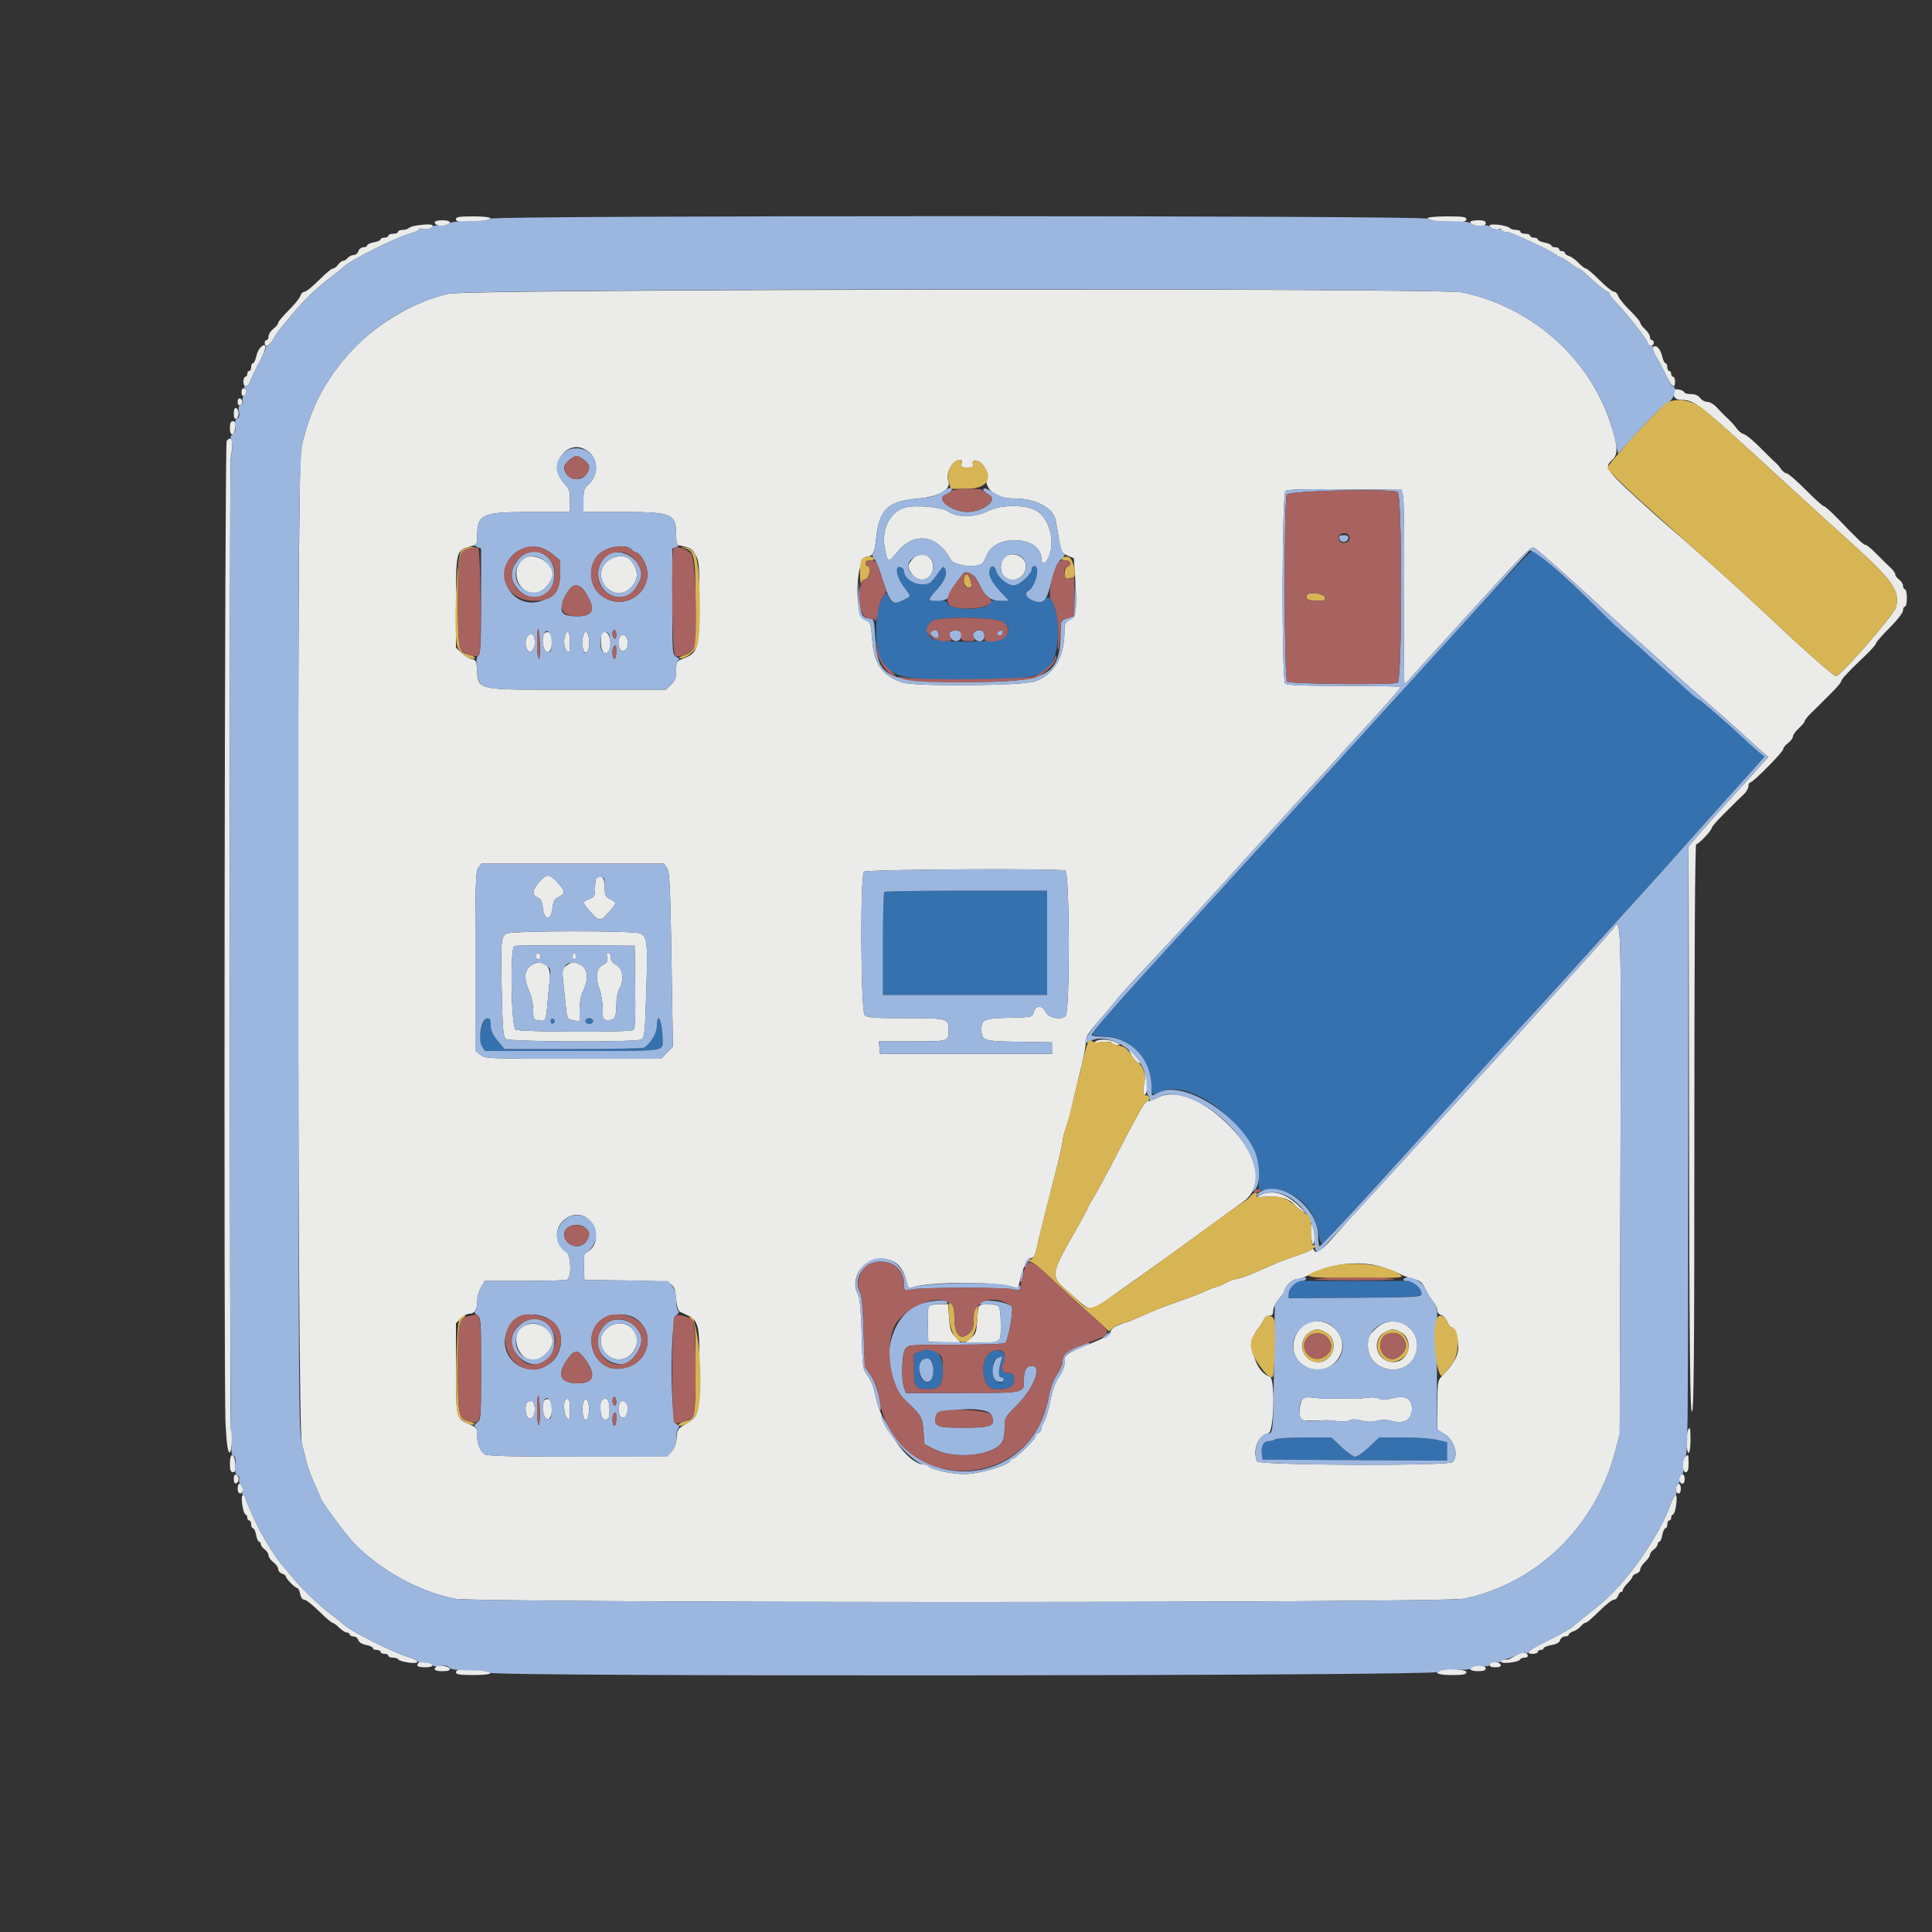 <svg id="svg" version="1.1" xmlns="http://www.w3.org/2000/svg" xmlns:xlink="http://www.w3.org/1999/xlink" width="400" height="400" viewBox="0, 0, 400,400"><rect x="0" y="0" width="400" height="400" fill="#333333" stroke="none"/><g id="svgg"><path id="path0" d="M305.000 126.853 C 298.400 134.100,292.550 140.536,292.000 141.153 C 291.450 141.771,289.380 144.051,287.400 146.220 C 285.420 148.388,281.990 152.151,279.777 154.581 C 272.962 162.066,240.254 197.937,235.907 202.693 C 230.538 208.565,226.200 213.684,226.200 214.145 C 226.200 214.347,227.292 214.541,228.626 214.575 C 233.924 214.711,238.400 219.339,238.400 224.680 C 238.400 226.696,238.578 226.849,240.061 226.110 C 246.812 222.742,260.592 234.146,260.589 243.100 L 260.588 246.400 262.907 246.400 C 268.227 246.400,272.305 250.075,273.027 255.521 C 273.196 256.794,273.484 257.573,273.754 257.485 C 274.212 257.336,301.096 228.024,311.800 216.005 C 314.369 213.120,333.232 192.353,339.713 185.274 C 341.866 182.923,346.174 178.120,349.288 174.600 C 352.401 171.080,356.585 166.400,358.584 164.200 C 360.583 162.000,362.917 159.405,363.769 158.432 L 365.320 156.665 364.360 155.895 C 363.832 155.472,362.500 154.286,361.400 153.259 C 357.226 149.363,351.974 144.800,351.664 144.800 C 351.487 144.800,350.365 143.887,349.171 142.771 C 347.977 141.655,345.740 139.634,344.200 138.280 C 342.660 136.926,341.130 135.544,340.799 135.209 C 340.469 134.874,338.849 133.439,337.199 132.020 C 335.550 130.601,332.850 128.081,331.200 126.420 C 326.999 122.191,318.671 114.640,317.400 113.907 C 317.180 113.780,311.600 119.606,305.000 126.853 M185.801 117.599 C 185.394 118.258,186.073 120.174,187.247 121.677 C 188.666 123.494,188.670 123.407,187.139 124.171 C 185.358 125.059,184.600 124.957,184.052 123.753 L 183.575 122.707 182.835 123.559 C 181.068 125.597,180.894 134.452,182.571 137.012 C 184.692 140.249,187.287 140.802,200.331 140.794 C 216.017 140.784,217.996 139.984,218.890 133.290 C 219.590 128.053,217.988 122.138,216.401 124.098 C 215.885 124.736,215.543 124.808,214.421 124.517 C 212.697 124.071,211.896 122.930,212.904 122.357 C 214.366 121.524,215.453 117.200,214.200 117.200 C 213.870 117.200,213.600 117.488,213.600 117.840 C 213.600 118.864,211.008 121.200,209.871 121.200 C 208.602 121.200,206.567 119.521,206.236 118.201 C 205.956 117.085,205.297 116.881,204.944 117.801 C 204.514 118.923,205.228 120.464,207.113 122.480 L 208.994 124.490 206.897 124.345 C 205.119 124.222,204.800 124.305,204.800 124.892 C 204.800 126.358,196.958 126.456,196.210 125.000 C 195.879 124.355,195.471 124.224,194.100 124.323 C 192.008 124.474,191.994 124.244,193.958 122.096 C 195.639 120.257,196.232 118.744,195.668 117.735 C 195.364 117.193,195.202 117.257,194.556 118.169 C 192.614 120.913,192.524 120.982,190.865 120.982 C 189.096 120.982,187.200 119.633,187.200 118.373 C 187.200 117.608,186.153 117.029,185.801 117.599 M207.874 128.870 C 209.035 129.960,209.050 130.936,207.922 131.987 C 206.790 133.041,194.500 133.180,192.900 132.157 C 191.691 131.384,191.685 129.466,192.889 128.623 C 194.459 127.523,206.655 127.724,207.874 128.870 M183.067 184.667 C 182.920 184.813,182.800 189.673,182.800 195.467 L 182.800 206.000 199.800 206.000 L 216.800 206.000 216.800 195.200 L 216.800 184.400 200.067 184.400 C 190.863 184.400,183.213 184.520,183.067 184.667 M99.626 213.230 C 99.214 215.323,99.236 215.796,99.783 216.630 L 100.418 217.600 118.566 217.600 C 138.592 217.600,137.205 217.789,137.196 215.067 C 137.189 213.098,136.732 210.800,136.348 210.800 C 136.156 210.800,136.000 211.506,136.000 212.369 C 136.000 213.823,134.830 215.865,133.406 216.894 C 133.183 217.056,126.577 217.191,118.727 217.194 L 104.454 217.200 103.027 215.459 C 101.970 214.169,101.600 213.339,101.600 212.259 C 101.600 209.602,100.205 210.289,99.626 213.230 M114.000 211.400 C 114.000 211.767,114.194 212.002,114.430 211.923 C 114.666 211.845,114.860 211.609,114.860 211.400 C 114.860 211.191,114.666 210.956,114.430 210.877 C 114.194 210.798,114.000 211.033,114.000 211.400 M121.200 211.400 C 121.200 211.733,121.556 212.000,122.000 212.000 C 122.444 212.000,122.800 211.733,122.800 211.400 C 122.800 211.067,122.444 210.800,122.000 210.800 C 121.556 210.800,121.200 211.067,121.200 211.400 M267.670 266.126 C 267.191 266.635,266.800 267.447,266.800 267.931 L 266.800 268.811 280.495 268.705 C 295.581 268.589,295.786 268.550,293.446 266.209 L 292.436 265.200 280.488 265.200 L 268.539 265.200 267.670 266.126 M190.500 279.800 L 189.200 280.361 189.200 283.501 C 189.200 287.191,189.481 287.600,192.018 287.600 C 194.614 287.600,195.200 286.847,195.200 283.515 C 195.200 280.064,193.322 278.580,190.500 279.800 M204.470 280.526 C 203.074 282.011,203.380 286.239,204.960 287.294 C 205.982 287.977,209.158 287.625,209.611 286.779 C 210.365 285.370,209.955 284.190,208.738 284.270 C 207.591 284.346,207.016 283.334,207.643 282.344 C 209.131 279.995,206.425 278.444,204.470 280.526 M207.172 282.097 C 206.626 284.000,206.710 285.200,207.387 285.200 C 207.734 285.200,207.884 285.436,207.754 285.775 C 207.150 287.348,205.614 285.569,205.606 283.287 C 205.600 281.622,205.743 281.433,207.472 280.825 C 207.512 280.811,207.377 281.384,207.172 282.097 M193.125 283.387 C 193.278 285.808,192.378 286.866,191.128 285.735 C 189.620 284.371,190.422 281.030,192.195 281.285 C 192.858 281.380,193.022 281.752,193.125 283.387 M264.000 298.000 C 263.670 298.213,262.998 298.391,262.508 298.394 C 261.540 298.401,261.029 299.581,261.267 301.259 L 261.400 302.200 280.500 302.304 L 299.600 302.408 299.600 300.495 L 299.600 298.582 297.488 298.091 C 296.327 297.821,293.166 297.600,290.464 297.600 L 285.552 297.600 283.437 299.600 C 282.274 300.700,280.997 301.600,280.600 301.600 C 280.203 301.600,278.926 300.700,277.763 299.600 L 275.648 297.600 270.124 297.606 C 267.086 297.609,264.330 297.787,264.000 298.000 " stroke="none" fill="#3671af" fill-rule="evenodd"></path><path id="path1" d="M94.400 45.400 C 94.400 46.066,96.444 46.198,99.744 45.746 C 102.811 45.325,101.842 44.800,98.000 44.800 C 95.067 44.800,94.400 44.911,94.400 45.400 M295.600 45.148 C 295.600 45.614,298.040 45.990,301.100 45.996 C 303.058 45.999,303.600 45.870,303.600 45.400 C 303.600 44.907,302.889 44.800,299.600 44.800 C 297.400 44.800,295.600 44.956,295.600 45.148 M90.000 46.013 C 90.000 46.621,91.061 46.922,92.201 46.636 C 93.753 46.246,93.378 45.600,91.600 45.600 C 90.720 45.600,90.000 45.786,90.000 46.013 M304.400 45.957 C 304.400 46.419,305.408 46.800,306.633 46.800 C 307.226 46.800,307.600 46.568,307.600 46.200 C 307.600 45.767,307.156 45.600,306.000 45.600 C 305.120 45.600,304.400 45.761,304.400 45.957 M86.200 46.691 C 85.540 46.785,84.829 47.028,84.620 47.231 C 84.411 47.434,83.826 47.600,83.320 47.600 C 82.814 47.600,82.400 47.780,82.400 48.000 C 82.400 48.220,81.950 48.400,81.400 48.400 C 80.850 48.400,80.400 48.580,80.400 48.800 C 80.400 49.020,80.040 49.200,79.600 49.200 C 79.160 49.200,78.800 49.360,78.800 49.555 C 78.800 49.751,78.170 50.029,77.400 50.174 C 76.630 50.318,76.000 50.608,76.000 50.818 C 76.000 51.028,75.652 51.200,75.227 51.200 C 74.802 51.200,74.340 51.560,74.200 52.000 C 74.060 52.440,73.620 52.800,73.222 52.800 C 72.824 52.800,72.274 53.070,72.000 53.400 C 71.726 53.730,71.294 54.000,71.039 54.000 C 70.785 54.000,70.317 54.360,70.000 54.800 C 69.683 55.240,69.195 55.600,68.916 55.600 C 68.638 55.600,67.340 56.680,66.032 58.000 C 64.724 59.320,63.384 60.400,63.054 60.400 C 62.724 60.400,62.329 60.794,62.176 61.276 C 62.023 61.759,60.931 63.105,59.749 64.268 C 58.567 65.431,57.600 66.585,57.600 66.834 C 57.600 67.082,57.150 67.639,56.600 68.071 C 56.050 68.504,55.600 69.205,55.600 69.629 C 55.600 70.053,55.420 70.400,55.200 70.400 C 54.980 70.400,54.800 70.670,54.800 71.000 C 54.800 72.058,55.796 71.642,56.531 70.276 C 56.924 69.547,57.673 68.453,58.196 67.844 C 58.719 67.235,59.744 66.002,60.474 65.103 C 62.834 62.194,65.798 59.377,69.000 56.998 C 69.880 56.344,70.874 55.537,71.209 55.204 C 72.579 53.845,81.743 49.268,84.900 48.367 C 85.945 48.069,86.800 47.673,86.800 47.486 C 86.800 47.299,87.135 47.252,87.544 47.382 C 88.395 47.652,89.600 47.286,89.600 46.757 C 89.600 46.398,88.420 46.375,86.200 46.691 M308.400 46.719 C 308.400 47.247,309.846 47.742,310.396 47.402 C 310.618 47.265,310.800 47.343,310.800 47.576 C 310.800 47.809,311.162 48.000,311.605 48.000 C 312.048 48.000,312.723 48.159,313.105 48.353 C 313.487 48.548,314.250 48.883,314.800 49.099 C 317.036 49.976,322.209 52.567,322.333 52.873 C 322.407 53.053,322.677 53.205,322.933 53.211 C 323.190 53.217,324.107 53.757,324.971 54.411 C 325.835 55.065,326.682 55.600,326.853 55.600 C 327.024 55.600,327.581 56.005,328.091 56.500 C 329.935 58.289,332.512 60.400,332.852 60.400 C 333.043 60.400,333.200 60.587,333.200 60.815 C 333.200 61.043,334.021 62.078,335.025 63.115 C 337.228 65.391,341.200 70.572,341.200 71.170 C 341.200 71.407,341.470 71.600,341.800 71.600 C 342.130 71.600,342.400 71.330,342.400 71.000 C 342.400 70.670,342.220 70.400,342.000 70.400 C 341.780 70.400,341.600 70.106,341.600 69.746 C 341.600 69.386,341.150 68.675,340.600 68.165 C 340.050 67.655,339.600 67.046,339.600 66.810 C 339.600 66.575,338.633 65.431,337.451 64.268 C 336.269 63.105,335.177 61.759,335.024 61.276 C 334.871 60.794,334.476 60.400,334.146 60.400 C 333.816 60.400,332.476 59.320,331.168 58.000 C 329.860 56.680,328.595 55.600,328.356 55.600 C 328.117 55.600,327.440 55.085,326.852 54.456 C 326.265 53.827,325.383 53.185,324.892 53.029 C 324.401 52.873,324.000 52.578,324.000 52.373 C 324.000 52.168,323.730 52.000,323.400 52.000 C 323.070 52.000,322.800 51.820,322.800 51.600 C 322.800 51.380,322.440 51.200,322.000 51.200 C 321.560 51.200,321.200 51.040,321.200 50.845 C 321.200 50.649,320.570 50.371,319.800 50.226 C 319.030 50.082,318.400 49.792,318.400 49.582 C 318.400 49.372,318.040 49.200,317.600 49.200 C 317.160 49.200,316.800 49.020,316.800 48.800 C 316.800 48.580,316.350 48.400,315.800 48.400 C 315.250 48.400,314.800 48.220,314.800 48.000 C 314.800 47.780,314.386 47.600,313.880 47.600 C 313.374 47.600,312.782 47.422,312.564 47.204 C 311.974 46.614,308.400 46.197,308.400 46.719 M92.949 60.813 C 85.279 62.516,77.122 67.509,71.730 73.800 C 66.790 79.563,64.026 85.205,62.324 93.000 C 61.420 97.141,61.565 295.295,62.475 298.800 C 62.846 300.230,63.341 302.160,63.575 303.089 C 63.808 304.018,64.539 305.957,65.200 307.399 C 65.860 308.841,66.400 310.099,66.400 310.195 C 66.400 310.700,71.538 317.670,73.140 319.337 C 78.596 325.017,86.465 329.402,94.042 330.982 C 98.538 331.920,298.662 331.920,303.158 330.982 C 318.131 327.858,330.205 316.165,334.323 300.800 L 335.341 297.000 335.491 244.300 C 335.650 188.295,335.696 189.820,333.923 192.344 C 333.635 192.753,329.260 197.646,324.200 203.217 C 319.140 208.788,314.032 214.438,312.848 215.773 C 311.665 217.108,309.685 219.280,308.448 220.600 C 307.212 221.920,305.406 223.900,304.436 225.000 C 303.465 226.100,301.755 227.990,300.636 229.201 C 299.516 230.411,296.801 233.381,294.602 235.801 C 290.048 240.810,288.725 242.256,282.368 249.163 C 279.856 251.893,276.990 255.070,276.000 256.223 C 273.923 258.642,272.370 259.701,272.096 258.883 C 271.982 258.544,271.764 258.497,271.461 258.747 C 271.207 258.956,269.830 259.519,268.400 259.997 C 266.970 260.476,265.170 261.140,264.400 261.474 C 262.709 262.208,262.083 262.479,259.050 263.786 C 257.758 264.344,256.368 264.800,255.962 264.800 C 255.556 264.800,254.583 265.160,253.800 265.600 C 253.017 266.040,252.190 266.400,251.962 266.400 C 251.735 266.400,250.615 266.827,249.474 267.348 C 248.333 267.870,245.703 268.879,243.629 269.590 C 241.556 270.302,238.554 271.479,236.960 272.206 C 235.365 272.932,233.642 273.649,233.130 273.799 C 231.016 274.418,230.025 275.025,229.916 275.768 C 229.829 276.358,228.752 276.977,225.600 278.246 C 220.649 280.240,220.400 280.427,220.400 282.156 C 220.400 282.972,219.968 284.079,219.274 285.040 C 218.509 286.100,217.933 287.680,217.476 289.968 C 217.106 291.820,216.532 293.749,216.201 294.254 C 215.871 294.759,215.600 295.454,215.600 295.798 C 215.600 296.143,215.330 296.529,215.000 296.655 C 214.670 296.782,214.400 297.097,214.400 297.356 C 214.400 297.976,210.316 302.000,209.687 302.000 C 209.419 302.000,209.200 302.145,209.200 302.323 C 209.200 303.304,202.880 305.190,199.573 305.196 C 197.027 305.200,192.994 304.305,192.220 303.564 C 192.011 303.364,191.598 303.200,191.303 303.200 C 187.791 303.200,182.279 294.984,180.971 287.800 C 180.810 286.920,180.212 285.584,179.640 284.831 C 178.630 283.502,178.595 283.253,178.400 276.231 C 178.270 271.524,178.025 268.695,177.700 268.126 C 175.824 264.848,178.480 260.649,182.430 260.647 C 185.402 260.646,187.001 262.166,187.784 265.736 C 187.975 266.607,188.194 266.809,188.717 266.601 C 192.011 265.289,207.006 265.276,210.083 266.583 C 210.613 266.807,210.822 266.617,211.012 265.736 C 211.670 262.685,212.627 260.597,213.420 260.483 C 214.049 260.393,214.336 259.891,214.680 258.283 C 214.925 257.137,215.322 255.435,215.563 254.500 C 215.803 253.565,216.186 252.035,216.413 251.100 C 216.640 250.165,217.540 246.625,218.413 243.234 C 219.286 239.842,220.003 236.692,220.006 236.234 C 220.009 235.775,220.303 234.590,220.659 233.600 C 221.015 232.610,221.446 231.170,221.617 230.400 C 222.145 228.023,223.111 223.954,223.975 220.475 C 224.429 218.646,224.800 216.535,224.800 215.785 C 224.800 214.681,225.276 213.880,227.300 211.584 C 228.675 210.024,230.305 208.084,230.922 207.274 C 231.539 206.463,234.329 203.372,237.122 200.404 C 242.258 194.946,244.629 192.385,248.222 188.412 C 249.310 187.209,251.203 185.139,252.429 183.812 C 253.654 182.486,255.364 180.598,256.229 179.617 C 257.093 178.636,258.970 176.564,260.400 175.012 C 261.830 173.460,264.620 170.402,266.600 168.217 C 268.580 166.031,271.296 163.064,272.636 161.622 C 273.976 160.180,276.027 157.920,277.193 156.600 C 278.360 155.280,280.324 153.120,281.558 151.800 C 285.536 147.543,290.000 142.490,290.000 142.241 C 290.000 142.109,284.726 142.000,278.280 142.000 C 269.698 142.000,266.431 141.871,266.080 141.520 C 265.329 140.769,265.395 102.268,266.148 101.643 C 266.537 101.320,270.105 101.219,278.423 101.294 L 290.149 101.400 290.486 102.700 C 290.671 103.415,290.773 112.460,290.711 122.800 C 290.650 133.140,290.684 141.600,290.787 141.600 C 290.890 141.600,291.399 141.105,291.918 140.500 C 292.437 139.895,293.526 138.680,294.339 137.800 C 295.152 136.920,299.498 132.150,303.995 127.200 C 315.913 114.084,316.966 113.026,317.678 113.445 C 318.590 113.983,325.442 120.068,332.009 126.174 C 333.444 127.508,335.424 129.320,336.409 130.201 C 339.361 132.840,345.704 138.557,346.394 139.200 C 347.285 140.030,352.642 144.769,354.156 146.066 C 356.325 147.925,357.003 148.528,360.544 151.756 C 362.448 153.492,364.477 155.317,365.054 155.812 L 366.101 156.712 362.564 160.656 C 360.618 162.825,358.930 164.690,358.813 164.800 C 358.452 165.139,352.255 172.111,350.888 173.715 L 349.597 175.231 349.699 233.682 C 349.779 280.015,349.904 292.168,350.300 292.300 C 350.698 292.433,350.800 280.522,350.800 233.633 C 350.800 196.546,350.941 174.800,351.182 174.800 C 351.686 174.800,354.400 171.932,354.400 171.399 C 354.400 171.194,355.455 169.967,356.711 168.711 C 356.931 168.491,357.561 167.861,358.111 167.311 C 358.661 166.761,359.291 166.131,359.511 165.911 C 359.731 165.691,360.381 165.073,360.955 164.537 C 361.530 164.002,362.000 163.212,362.000 162.782 C 362.000 162.352,362.172 162.000,362.381 162.000 C 362.952 162.000,369.200 155.667,369.200 155.089 C 369.200 154.815,369.650 154.252,370.200 153.839 C 370.750 153.426,371.200 152.825,371.200 152.504 C 371.200 152.184,371.740 151.417,372.400 150.800 C 373.060 150.183,373.600 149.564,373.600 149.423 C 373.600 149.140,374.315 148.225,375.119 147.481 C 375.405 147.216,376.060 146.575,376.575 146.055 C 377.743 144.877,378.077 144.543,379.255 143.375 C 380.505 142.136,381.200 141.287,381.200 140.999 C 381.200 140.869,381.630 140.302,382.155 139.737 C 383.431 138.367,383.458 138.340,386.100 135.816 C 387.365 134.607,388.400 133.435,388.400 133.212 C 388.400 132.988,389.660 131.543,391.200 130.000 C 392.792 128.405,394.000 126.850,394.000 126.397 C 394.000 125.959,394.180 125.600,394.400 125.600 C 394.620 125.600,394.800 124.790,394.800 123.800 C 394.800 122.810,394.620 122.000,394.400 122.000 C 394.180 122.000,394.000 121.680,394.000 121.288 C 394.000 120.897,393.640 120.317,393.200 120.000 C 392.760 119.683,392.400 119.201,392.400 118.930 C 392.400 118.658,391.955 118.023,391.411 117.518 C 390.414 116.592,390.124 116.309,388.519 114.689 C 387.334 113.493,386.483 112.800,386.199 112.800 C 385.831 112.800,384.469 111.507,380.618 107.500 C 379.191 106.015,377.841 104.800,377.617 104.800 C 377.394 104.800,375.692 103.270,373.834 101.400 C 371.977 99.530,370.214 98.000,369.917 98.000 C 369.620 98.000,369.112 97.616,368.788 97.146 C 368.465 96.677,367.966 96.092,367.681 95.846 C 367.395 95.601,366.765 95.000,366.281 94.511 C 363.043 91.242,361.732 90.096,360.948 89.847 C 360.525 89.713,359.913 89.217,359.589 88.746 C 359.265 88.275,358.575 87.485,358.055 86.989 C 356.788 85.782,356.477 85.467,355.337 84.245 C 354.802 83.670,353.962 83.200,353.470 83.200 C 352.979 83.200,352.317 82.840,352.000 82.400 C 351.630 81.887,350.965 81.600,350.145 81.600 C 349.442 81.600,348.807 81.448,348.733 81.262 C 348.475 80.606,346.400 80.337,346.400 80.960 C 346.400 82.242,346.915 82.800,348.099 82.800 C 350.861 82.800,351.491 83.300,369.237 99.600 C 374.148 104.110,380.063 109.501,382.383 111.581 C 391.850 120.069,393.411 122.245,392.545 125.751 C 392.184 127.215,381.060 139.992,380.143 139.997 C 379.672 140.000,373.605 134.668,367.601 128.976 C 362.892 124.511,351.694 114.378,347.600 110.875 C 345.730 109.276,343.463 107.300,342.562 106.484 C 332.104 97.013,332.004 96.884,333.836 95.170 C 335.091 93.996,334.981 92.221,333.355 87.380 C 328.834 73.920,317.028 63.553,302.800 60.549 C 298.237 59.585,97.339 59.839,92.949 60.813 M53.746 72.149 C 53.497 72.434,53.168 73.237,53.015 73.933 C 52.862 74.630,52.571 75.200,52.368 75.200 C 52.166 75.200,52.000 75.560,52.000 76.000 C 52.000 76.440,51.820 76.800,51.600 76.800 C 51.380 76.800,51.200 77.070,51.200 77.400 C 51.200 77.730,51.020 78.000,50.800 78.000 C 50.580 78.000,50.400 78.450,50.400 79.000 C 50.400 80.476,51.361 80.216,51.953 78.580 C 52.235 77.798,53.082 76.071,53.833 74.741 C 55.311 72.127,55.254 70.427,53.746 72.149 M342.209 71.985 C 342.078 72.197,342.393 73.052,342.907 73.885 C 343.422 74.718,344.342 76.435,344.951 77.700 C 346.134 80.155,346.800 80.624,346.800 79.000 C 346.800 78.450,346.620 78.000,346.400 78.000 C 346.180 78.000,346.000 77.730,346.000 77.400 C 346.000 77.070,345.820 76.800,345.600 76.800 C 345.380 76.800,345.200 76.440,345.200 76.000 C 345.200 75.560,345.034 75.200,344.832 75.200 C 344.629 75.200,344.337 74.625,344.183 73.923 C 343.793 72.148,342.745 71.119,342.209 71.985 M50.000 81.200 C 50.000 81.640,50.161 82.000,50.357 82.000 C 50.807 82.000,51.226 80.960,50.906 80.639 C 50.424 80.158,50.000 80.420,50.000 81.200 M49.200 83.200 C 49.200 83.716,49.403 83.999,49.700 83.900 C 49.975 83.808,50.200 83.493,50.200 83.200 C 50.200 82.907,49.975 82.592,49.700 82.500 C 49.403 82.401,49.200 82.684,49.200 83.200 M48.400 85.600 C 48.400 86.436,48.570 86.810,48.900 86.700 C 49.175 86.608,49.400 86.113,49.400 85.600 C 49.400 85.087,49.175 84.592,48.900 84.500 C 48.570 84.390,48.400 84.764,48.400 85.600 M47.600 88.633 C 47.600 90.441,48.544 90.303,48.725 88.469 C 48.818 87.531,48.687 87.200,48.225 87.200 C 47.775 87.200,47.600 87.600,47.600 88.633 M46.924 91.300 C 46.510 91.939,46.293 287.064,46.697 294.768 C 46.909 298.802,47.150 300.585,47.500 300.701 C 47.998 300.866,48.272 296.405,47.794 295.927 C 47.546 295.679,47.503 95.281,47.750 94.879 C 47.924 94.598,48.116 92.228,48.041 91.300 C 48.018 91.025,47.831 90.800,47.624 90.800 C 47.417 90.800,47.102 91.025,46.924 91.300 M121.912 93.587 C 123.964 95.298,123.906 98.494,121.790 100.334 C 120.942 101.071,120.800 101.540,120.800 103.597 L 120.800 106.000 128.820 106.000 C 139.146 106.000,140.000 106.364,140.000 110.766 C 140.000 112.643,140.077 112.802,141.100 113.026 C 143.024 113.447,143.180 113.547,143.996 114.887 C 144.730 116.090,144.797 116.901,144.797 124.600 C 144.797 134.240,144.552 135.133,141.582 136.300 C 140.051 136.901,140.000 136.982,140.000 138.806 C 140.000 140.309,139.786 140.904,138.945 141.745 L 137.891 142.800 119.421 142.800 C 97.719 142.800,99.103 143.121,98.708 138.000 C 98.623 136.900,98.410 136.573,97.715 136.474 C 97.228 136.405,96.283 135.838,95.615 135.214 L 94.400 134.079 94.400 124.729 C 94.400 114.196,94.463 113.937,97.215 113.196 C 98.758 112.781,98.800 112.722,98.800 111.003 C 98.800 106.431,99.763 106.000,109.980 106.000 L 118.000 106.000 118.000 103.659 C 118.000 101.609,117.852 101.164,116.812 100.075 C 113.083 96.174,117.807 90.164,121.912 93.587 M199.084 96.000 C 198.904 96.688,199.072 96.800,200.280 96.800 C 201.380 96.800,201.634 96.666,201.450 96.185 C 201.043 95.127,202.377 95.024,203.322 96.041 C 204.006 96.776,204.189 97.433,204.150 99.019 C 204.088 101.585,206.340 103.200,209.982 103.200 C 214.429 103.200,218.075 105.134,218.574 107.758 C 218.662 108.221,218.962 109.928,219.241 111.551 C 219.714 114.307,219.833 114.538,221.035 115.040 L 222.322 115.578 222.594 119.689 C 223.021 126.122,222.823 127.687,221.500 128.319 C 220.496 128.798,220.398 129.042,220.374 131.122 C 220.315 136.141,218.108 139.738,214.263 141.080 C 211.628 142.000,189.244 142.171,186.765 141.290 C 182.623 139.820,180.955 137.472,180.590 132.600 C 180.317 128.956,180.279 128.847,179.150 128.379 C 176.729 127.376,177.145 115.200,179.600 115.200 C 180.697 115.200,181.090 114.405,181.379 111.600 C 182.015 105.442,183.728 103.777,190.000 103.219 C 194.460 102.822,196.963 101.387,196.335 99.587 C 195.750 97.906,197.226 95.223,198.747 95.206 C 199.097 95.202,199.218 95.487,199.084 96.000 M187.400 105.069 C 184.306 105.891,182.452 109.539,183.166 113.400 C 183.760 116.612,183.861 116.644,185.835 114.221 C 189.278 109.994,194.089 110.709,196.840 115.859 C 197.589 117.260,202.975 117.687,203.613 116.395 C 203.775 116.068,204.136 115.310,204.415 114.712 C 206.440 110.371,215.600 111.141,215.600 115.652 C 215.600 116.878,216.344 116.868,216.983 115.633 C 218.696 112.320,217.222 106.917,214.234 105.560 C 211.695 104.407,207.086 104.521,204.568 105.798 C 201.886 107.159,198.116 107.206,196.351 105.900 C 195.131 104.998,189.600 104.484,187.400 105.069 M188.829 115.854 C 187.800 117.162,187.800 117.395,188.827 118.838 C 190.350 120.976,193.200 119.994,193.200 117.330 C 193.200 114.870,190.358 113.910,188.829 115.854 M207.862 115.531 C 206.983 116.502,207.020 118.513,207.931 119.338 C 209.703 120.941,212.400 119.634,212.400 117.173 C 212.400 115.056,209.305 113.937,207.862 115.531 M108.365 115.713 C 105.534 117.887,107.107 122.800,110.634 122.800 C 112.245 122.800,114.400 120.546,114.400 118.862 C 114.400 116.282,110.366 114.177,108.365 115.713 M125.569 116.369 C 122.248 119.690,127.029 125.006,130.469 121.817 C 132.305 120.114,132.312 117.992,130.487 115.900 C 129.471 114.736,126.963 114.975,125.569 116.369 M112.572 131.328 C 112.050 132.689,112.571 135.000,113.400 135.000 C 114.520 135.000,114.613 131.091,113.499 130.876 C 113.113 130.802,112.696 131.005,112.572 131.328 M117.043 131.433 C 116.606 132.572,116.788 134.292,117.400 134.800 C 117.921 135.233,118.000 135.003,118.000 133.049 C 118.000 130.882,117.547 130.118,117.043 131.433 M120.683 131.900 C 120.264 134.026,121.135 136.189,121.757 134.567 C 122.258 133.263,121.898 130.800,121.207 130.800 C 121.038 130.800,120.802 131.295,120.683 131.900 M124.400 132.785 C 124.400 134.906,125.269 135.948,126.045 134.758 C 126.785 133.623,126.284 131.012,125.300 130.872 C 124.468 130.754,124.400 130.898,124.400 132.785 M109.280 131.680 C 108.613 132.347,108.679 134.202,109.390 134.792 C 110.172 135.440,111.016 133.714,110.643 132.229 C 110.359 131.095,110.006 130.954,109.280 131.680 M128.470 131.690 C 127.917 132.243,127.865 133.568,128.366 134.358 C 128.939 135.264,130.000 134.553,130.000 133.262 C 130.000 131.849,129.167 130.993,128.470 131.690 M138.120 179.735 C 138.636 180.521,138.779 183.531,139.025 198.707 L 139.317 216.744 138.089 217.972 L 136.862 219.200 118.685 219.200 C 100.901 219.200,100.485 219.182,99.454 218.371 L 98.400 217.542 98.400 199.060 C 98.400 182.980,98.481 180.462,99.023 179.689 L 99.645 178.800 118.577 178.800 L 137.508 178.800 138.120 179.735 M220.567 180.243 C 221.476 180.591,221.534 209.625,220.628 210.377 C 219.552 211.270,217.069 210.732,216.470 209.477 C 215.791 208.053,214.344 208.126,213.999 209.600 C 213.768 210.589,213.714 210.601,209.008 210.713 C 203.793 210.838,203.200 211.068,203.200 212.973 C 203.200 215.481,203.478 215.578,211.000 215.694 L 217.800 215.800 217.800 217.000 L 217.800 218.200 200.000 218.200 L 182.200 218.200 182.075 216.900 L 181.949 215.600 188.932 215.600 C 196.609 215.600,196.400 215.671,196.400 213.047 C 196.400 210.862,196.157 210.800,187.549 210.800 C 180.908 210.800,179.558 210.700,179.029 210.171 C 178.206 209.349,178.066 181.294,178.880 180.480 C 179.389 179.971,219.269 179.745,220.567 180.243 M111.641 182.614 C 110.171 184.288,110.067 185.264,111.300 185.805 C 111.987 186.106,112.247 186.626,112.400 188.000 C 112.692 190.624,114.108 190.626,114.400 188.003 C 114.563 186.535,114.801 186.110,115.700 185.681 C 117.131 184.998,117.085 184.515,115.418 182.700 C 113.713 180.843,113.207 180.831,111.641 182.614 M123.467 181.867 C 123.320 182.013,123.200 182.929,123.200 183.901 C 123.200 185.499,123.084 185.713,122.000 186.122 C 120.478 186.697,120.493 186.858,122.247 188.799 C 123.960 190.696,124.333 190.751,125.645 189.300 C 127.760 186.962,127.773 186.910,126.428 186.215 C 125.307 185.635,125.200 185.406,125.200 183.590 C 125.200 181.660,124.435 180.899,123.467 181.867 M104.938 193.271 C 103.720 193.860,103.650 194.658,103.883 205.195 C 104.058 213.116,104.190 214.679,104.722 215.100 C 105.510 215.724,131.629 215.827,132.781 215.210 C 133.441 214.857,133.538 213.932,133.802 205.479 C 134.128 195.044,134.013 193.917,132.562 193.255 C 131.245 192.655,106.181 192.670,104.938 193.271 M131.508 204.371 C 131.591 210.961,131.499 213.017,131.108 213.265 C 130.339 213.754,107.697 213.680,106.774 213.186 C 105.808 212.669,105.548 196.252,106.500 195.862 C 106.775 195.749,112.490 195.689,119.200 195.729 L 131.400 195.800 131.508 204.371 M111.000 197.600 C 110.840 197.858,110.890 198.250,111.110 198.470 C 111.376 198.736,111.606 198.713,111.800 198.400 C 111.960 198.142,111.910 197.750,111.690 197.530 C 111.424 197.264,111.194 197.287,111.000 197.600 M118.578 197.635 C 118.431 197.874,118.510 198.270,118.755 198.515 C 119.082 198.842,119.200 198.726,119.200 198.080 C 119.200 197.114,118.992 196.965,118.578 197.635 M125.691 198.165 C 125.858 199.039,125.686 199.342,124.748 199.827 C 123.404 200.522,123.213 202.292,124.188 205.000 C 124.505 205.880,124.773 207.635,124.782 208.900 C 124.800 211.166,124.817 211.200,125.957 211.200 C 127.332 211.200,127.595 210.671,127.614 207.867 C 127.622 206.730,127.886 205.350,128.200 204.800 C 129.266 202.935,128.978 200.513,127.606 199.803 C 126.777 199.374,126.441 198.926,126.506 198.337 C 126.558 197.870,126.350 197.400,126.043 197.292 C 125.629 197.146,125.539 197.369,125.691 198.165 M110.200 199.724 C 108.529 200.719,108.335 202.487,109.591 205.256 C 110.044 206.253,110.386 207.880,110.391 209.055 C 110.400 211.033,110.445 211.116,111.609 211.287 C 112.984 211.488,113.044 211.357,113.380 207.400 C 113.492 206.080,113.694 203.978,113.827 202.729 C 114.135 199.858,112.395 198.416,110.200 199.724 M117.257 199.943 C 116.404 200.599,116.338 200.875,116.568 202.834 C 116.708 204.025,116.952 206.343,117.111 207.985 C 117.398 210.953,117.408 210.972,118.700 211.235 L 120.000 211.499 120.002 209.049 C 120.004 207.702,120.246 206.138,120.541 205.573 C 121.963 202.848,121.789 200.487,120.109 199.700 C 118.715 199.047,118.385 199.076,117.257 199.943 M226.800 215.603 C 226.387 215.872,226.777 215.918,228.047 215.750 C 229.228 215.594,229.994 215.667,230.171 215.953 C 230.323 216.199,230.842 216.385,231.324 216.368 C 232.086 216.339,232.043 216.263,231.000 215.786 C 229.585 215.138,227.644 215.053,226.800 215.603 M234.153 218.288 C 234.514 218.997,235.180 219.775,235.634 220.018 C 236.754 220.618,236.134 219.423,234.586 218.000 L 233.498 217.000 234.153 218.288 M236.988 222.263 C 237.086 222.958,237.013 224.059,236.826 224.710 C 236.448 226.028,236.906 227.344,237.344 226.201 C 237.689 225.303,237.600 223.226,237.166 222.000 C 236.846 221.101,236.829 221.127,236.988 222.263 M239.800 227.200 C 238.937 227.640,237.954 228.003,237.615 228.007 C 237.006 228.014,236.236 229.354,230.609 240.200 C 229.125 243.060,227.301 246.414,226.555 247.652 C 225.810 248.891,225.200 249.999,225.200 250.114 C 225.200 250.229,224.554 251.465,223.764 252.862 C 217.009 264.804,217.121 263.833,222.000 268.161 C 226.177 271.866,225.171 271.972,232.029 267.099 C 235.203 264.844,238.939 262.189,240.331 261.199 C 241.723 260.210,245.686 257.330,249.137 254.800 C 252.588 252.270,256.195 249.660,257.153 249.000 C 261.808 245.791,260.787 239.474,254.593 233.159 C 249.239 227.701,243.417 225.356,239.800 227.200 M261.000 247.412 C 259.838 247.941,259.868 247.952,261.912 247.767 C 264.491 247.534,266.816 248.112,267.836 249.241 C 268.256 249.706,269.140 250.443,269.800 250.878 C 270.523 251.354,270.189 250.892,268.961 249.716 C 266.146 247.020,263.525 246.261,261.000 247.412 M122.097 252.700 C 123.995 254.695,123.746 258.051,121.616 259.191 C 120.857 259.598,120.777 259.938,120.882 262.324 L 121.000 265.000 129.645 265.108 C 139.701 265.233,139.645 265.211,139.999 269.099 C 140.128 270.528,140.414 271.416,140.800 271.594 C 144.884 273.477,144.788 273.192,144.788 283.400 C 144.788 292.913,144.714 293.215,142.000 294.798 C 140.325 295.775,140.192 295.975,140.080 297.688 C 139.996 298.958,139.662 299.848,138.999 300.564 L 138.038 301.600 119.519 301.587 C 105.592 301.578,100.843 301.454,100.365 301.087 C 99.339 300.299,98.800 298.965,98.800 297.212 C 98.800 295.653,98.712 295.534,97.028 294.812 C 94.434 293.700,94.400 293.549,94.400 283.208 L 94.400 273.964 95.382 272.982 C 95.922 272.442,96.696 272.000,97.102 272.000 C 98.259 272.000,98.800 271.178,98.801 269.420 C 98.802 268.511,99.151 267.229,99.596 266.500 L 100.388 265.200 108.561 265.200 C 113.057 265.200,117.019 265.091,117.367 264.957 C 118.399 264.561,118.263 259.769,117.204 259.202 C 116.766 258.968,116.136 258.251,115.804 257.608 C 113.700 253.539,118.978 249.422,122.097 252.700 M271.499 253.442 C 271.348 253.686,271.338 254.843,271.476 256.015 C 271.674 257.683,271.798 257.959,272.046 257.287 C 272.413 256.296,271.913 252.779,271.499 253.442 M286.248 262.356 C 287.542 262.772,289.140 263.401,289.800 263.755 C 290.460 264.108,291.745 264.580,292.656 264.802 C 294.006 265.132,294.443 265.484,295.018 266.704 C 295.406 267.527,296.146 268.757,296.662 269.438 C 297.178 270.119,297.600 270.990,297.600 271.375 C 297.600 271.760,297.945 272.165,298.367 272.276 C 298.789 272.386,299.351 272.999,299.616 273.638 C 299.880 274.277,300.264 274.800,300.469 274.800 C 301.192 274.800,302.088 277.743,301.892 279.478 C 301.711 281.091,300.765 282.604,298.412 285.042 C 297.683 285.798,297.600 286.402,297.600 290.956 L 297.600 296.027 299.010 296.859 C 301.121 298.105,302.073 301.367,300.720 302.720 C 299.894 303.546,260.561 303.398,260.243 302.567 C 259.294 300.095,260.498 297.116,262.600 296.735 C 263.783 296.521,264.064 285.401,262.896 285.030 C 259.834 284.059,258.171 278.032,260.234 275.384 C 260.912 274.513,261.581 273.485,261.721 273.100 C 261.861 272.715,262.341 272.400,262.787 272.400 C 263.397 272.400,263.600 272.139,263.600 271.353 C 263.600 270.760,264.120 269.713,264.800 268.939 C 265.460 268.187,266.000 267.365,266.000 267.112 C 266.000 266.320,267.700 264.800,268.585 264.800 C 269.050 264.800,270.144 264.426,271.015 263.969 C 275.686 261.521,281.676 260.887,286.248 262.356 M192.483 270.340 C 192.109 270.577,191.999 271.651,192.083 274.234 L 192.200 277.800 195.592 277.918 L 198.984 278.035 197.840 276.842 C 196.863 275.822,196.667 275.238,196.495 272.824 L 196.293 270.000 194.646 270.006 C 193.741 270.009,192.768 270.160,192.483 270.340 M202.615 270.500 C 202.527 270.775,202.384 272.153,202.297 273.562 C 202.159 275.821,202.002 276.234,200.970 277.060 L 199.800 277.996 202.867 277.998 C 207.295 278.001,207.200 278.083,207.200 274.237 C 207.200 272.222,207.015 270.775,206.720 270.480 C 206.077 269.837,202.822 269.853,202.615 270.500 M270.800 273.882 C 269.590 274.325,268.380 275.787,267.973 277.300 C 266.471 282.880,273.836 286.060,277.088 281.235 C 279.774 277.250,275.443 272.185,270.800 273.882 M284.753 275.153 C 283.396 276.510,283.200 276.940,283.200 278.559 C 283.200 284.303,291.718 285.504,293.208 279.969 C 294.576 274.891,288.485 271.421,284.753 275.153 M108.546 274.468 C 105.464 275.960,106.986 281.600,110.471 281.600 C 112.101 281.600,114.400 279.336,114.400 277.729 C 114.400 275.056,111.113 273.225,108.546 274.468 M125.631 275.036 C 122.368 277.781,126.079 283.032,129.848 281.002 C 131.324 280.207,132.233 278.190,131.783 276.706 C 130.941 273.930,127.920 273.109,125.631 275.036 M274.700 275.996 C 277.321 277.594,276.009 282.000,272.912 282.000 C 269.423 282.000,268.313 277.350,271.400 275.662 C 272.552 275.032,273.232 275.101,274.700 275.996 M289.971 275.785 C 292.865 277.282,291.763 282.000,288.520 282.000 C 285.017 282.000,283.721 277.449,286.755 275.800 C 288.095 275.072,288.587 275.069,289.971 275.785 M269.585 289.818 C 269.008 290.513,268.864 293.397,269.380 293.914 C 269.640 294.173,272.297 294.245,274.200 294.044 C 274.640 293.998,275.829 294.079,276.841 294.225 C 277.892 294.377,279.014 294.314,279.455 294.078 C 279.992 293.790,280.739 293.802,281.913 294.115 C 283.082 294.427,284.061 294.443,285.100 294.166 C 286.066 293.909,287.071 293.903,287.924 294.148 C 290.555 294.906,292.181 294.095,292.320 291.957 C 292.474 289.570,291.058 288.751,288.130 289.534 C 286.829 289.882,286.143 289.891,285.536 289.566 C 285.065 289.314,284.002 289.231,283.056 289.373 C 282.145 289.509,280.995 289.608,280.500 289.591 C 279.405 289.555,275.935 289.552,274.700 289.586 C 274.205 289.600,272.980 289.504,271.977 289.372 C 270.542 289.183,270.034 289.277,269.585 289.818 M112.572 290.128 C 112.050 291.489,112.571 293.800,113.400 293.800 C 114.520 293.800,114.613 289.891,113.499 289.676 C 113.113 289.602,112.696 289.805,112.572 290.128 M117.067 289.867 C 116.557 290.376,116.800 293.102,117.400 293.600 C 117.921 294.033,118.000 293.803,118.000 291.849 C 118.000 289.767,117.733 289.200,117.067 289.867 M120.686 290.684 C 120.423 292.017,120.754 294.000,121.239 294.000 C 122.112 294.000,122.218 289.999,121.353 289.715 C 121.107 289.635,120.807 290.071,120.686 290.684 M124.680 289.853 C 123.876 290.658,124.392 294.057,125.300 293.928 C 126.096 293.815,126.200 293.569,126.200 291.805 C 126.200 289.885,125.521 289.012,124.680 289.853 M109.300 290.265 C 108.606 290.545,108.672 292.996,109.390 293.592 C 110.172 294.240,111.016 292.514,110.643 291.029 C 110.383 289.992,110.214 289.896,109.300 290.265 M128.172 290.971 C 127.827 292.342,128.330 293.672,129.134 293.519 C 129.979 293.360,130.294 290.833,129.530 290.348 C 128.690 289.815,128.432 289.934,128.172 290.971 M349.443 296.233 C 349.046 297.268,349.167 300.800,349.600 300.800 C 349.826 300.800,350.000 299.667,350.000 298.200 C 350.000 295.550,349.875 295.107,349.443 296.233 M47.600 302.967 C 47.600 304.360,47.750 304.800,48.223 304.800 C 48.707 304.800,48.819 304.428,48.723 303.131 C 48.547 300.745,47.600 300.606,47.600 302.967 M348.880 301.680 C 348.167 302.393,348.259 304.800,349.000 304.800 C 349.444 304.800,349.600 304.333,349.600 303.000 C 349.600 301.025,349.577 300.983,348.880 301.680 M48.400 306.200 C 48.400 306.876,48.583 307.206,48.900 307.100 C 49.175 307.008,49.400 306.603,49.400 306.200 C 49.400 305.797,49.175 305.392,48.900 305.300 C 48.583 305.194,48.400 305.524,48.400 306.200 M347.752 305.781 C 347.629 306.100,347.646 306.550,347.788 306.781 C 348.254 307.535,348.800 307.221,348.800 306.200 C 348.800 305.116,348.113 304.841,347.752 305.781 M49.200 308.200 C 49.200 309.188,49.742 309.541,50.178 308.836 C 50.467 308.368,50.024 307.200,49.557 307.200 C 49.361 307.200,49.200 307.650,49.200 308.200 M347.041 307.836 C 346.769 308.545,347.049 309.200,347.624 309.200 C 347.831 309.200,348.000 308.750,348.000 308.200 C 348.000 307.081,347.416 306.859,347.041 307.836 M50.151 311.500 C 50.294 312.545,50.589 313.460,50.805 313.533 C 51.022 313.607,51.200 313.922,51.200 314.233 C 51.200 314.545,51.380 314.800,51.600 314.800 C 51.820 314.800,52.000 315.160,52.000 315.600 C 52.000 316.040,52.172 316.400,52.382 316.400 C 52.592 316.400,52.882 317.030,53.026 317.800 C 53.171 318.570,53.449 319.200,53.645 319.200 C 53.840 319.200,54.000 319.430,54.000 319.712 C 54.000 319.993,54.360 320.483,54.800 320.800 C 55.240 321.117,55.600 321.672,55.600 322.032 C 55.600 322.393,56.050 323.026,56.600 323.439 C 57.150 323.852,57.600 324.495,57.600 324.868 C 57.600 325.241,57.960 325.660,58.400 325.800 C 58.840 325.940,59.200 326.214,59.200 326.409 C 59.200 326.857,61.124 328.800,61.568 328.800 C 61.751 328.800,62.008 329.340,62.140 330.000 C 62.283 330.714,62.631 331.200,63.000 331.200 C 63.341 331.200,64.720 332.280,66.065 333.600 C 67.409 334.920,68.673 336.000,68.873 336.000 C 69.073 336.000,69.686 336.450,70.236 337.000 C 70.786 337.550,71.498 338.000,71.818 338.000 C 72.138 338.000,72.400 338.180,72.400 338.400 C 72.400 338.620,72.748 338.800,73.173 338.800 C 73.598 338.800,74.054 339.141,74.187 339.558 C 74.336 340.028,74.955 340.415,75.814 340.576 C 76.576 340.719,77.200 341.008,77.200 341.218 C 77.200 341.428,77.560 341.600,78.000 341.600 C 78.440 341.600,78.800 341.780,78.800 342.000 C 78.800 342.220,79.160 342.400,79.600 342.400 C 80.040 342.400,80.400 342.580,80.400 342.800 C 80.400 343.020,80.835 343.200,81.367 343.200 C 81.898 343.200,82.393 343.364,82.467 343.564 C 82.540 343.764,83.455 344.055,84.500 344.210 C 86.818 344.553,87.088 343.873,84.900 343.203 C 81.010 342.013,71.968 337.414,70.800 336.032 C 70.690 335.902,69.880 335.260,69.000 334.606 C 66.252 332.565,62.478 328.953,60.345 326.326 C 59.605 325.414,58.811 324.473,58.581 324.234 C 57.371 322.980,54.285 318.051,53.052 315.400 C 51.567 312.211,50.800 310.372,50.800 310.004 C 50.800 309.782,50.596 309.600,50.346 309.600 C 50.034 309.600,49.973 310.196,50.151 311.500 M346.024 311.100 C 343.438 318.320,336.607 327.955,330.780 332.600 C 326.614 335.921,325.776 336.598,325.598 336.786 C 325.246 337.157,322.309 338.777,319.300 340.260 C 316.279 341.748,315.701 342.400,317.400 342.400 C 317.950 342.400,318.400 342.220,318.400 342.000 C 318.400 341.780,318.670 341.600,319.000 341.600 C 319.330 341.600,319.600 341.436,319.600 341.235 C 319.600 341.034,320.312 340.750,321.183 340.603 C 322.244 340.424,322.847 340.082,323.010 339.568 C 323.144 339.145,323.602 338.800,324.027 338.800 C 324.452 338.800,324.800 338.632,324.800 338.427 C 324.800 338.222,325.205 337.926,325.700 337.770 C 326.195 337.613,326.891 337.151,327.247 336.743 C 327.603 336.334,328.015 336.000,328.164 336.000 C 328.524 336.000,329.268 335.371,331.595 333.100 C 332.665 332.055,333.812 331.200,334.144 331.200 C 334.475 331.200,334.860 330.840,335.000 330.400 C 335.140 329.960,335.422 329.600,335.627 329.600 C 335.832 329.600,336.000 329.412,336.000 329.182 C 336.000 328.952,336.450 328.314,337.000 327.764 C 337.550 327.214,338.000 326.604,338.000 326.409 C 338.000 326.214,338.360 325.940,338.800 325.800 C 339.240 325.660,339.600 325.264,339.600 324.919 C 339.600 324.574,340.050 323.875,340.600 323.365 C 341.150 322.855,341.600 322.199,341.600 321.907 C 341.600 321.615,341.960 321.117,342.400 320.800 C 342.840 320.483,343.200 319.993,343.200 319.712 C 343.200 319.430,343.360 319.200,343.555 319.200 C 343.751 319.200,344.029 318.570,344.174 317.800 C 344.318 317.030,344.608 316.400,344.818 316.400 C 345.028 316.400,345.200 316.040,345.200 315.600 C 345.200 315.160,345.380 314.800,345.600 314.800 C 345.820 314.800,346.000 314.545,346.000 314.233 C 346.000 313.922,346.178 313.607,346.395 313.533 C 346.912 313.358,347.428 309.600,346.935 309.600 C 346.729 309.600,346.319 310.275,346.024 311.100 M313.697 342.817 C 312.980 343.241,312.305 343.590,312.197 343.594 C 312.088 343.597,311.730 343.600,311.400 343.600 C 311.070 343.600,310.800 343.800,310.800 344.045 C 310.800 344.584,314.527 344.128,314.733 343.564 C 314.807 343.364,315.227 343.200,315.667 343.200 C 316.129 343.200,316.396 342.989,316.300 342.700 C 316.044 341.930,315.128 341.971,313.697 342.817 M86.667 344.267 C 86.048 344.885,86.499 345.200,88.000 345.200 C 89.736 345.200,90.149 344.640,88.700 344.252 C 87.523 343.937,86.993 343.940,86.667 344.267 M308.684 344.250 C 308.089 344.844,308.445 345.200,309.633 345.200 C 310.441 345.200,310.810 345.027,310.702 344.700 C 310.515 344.133,309.113 343.820,308.684 344.250 M90.286 345.048 C 89.645 345.688,90.087 346.000,91.633 346.000 C 92.761 346.000,93.216 345.845,93.103 345.500 C 92.921 344.947,90.737 344.596,90.286 345.048 M304.900 345.065 C 303.857 345.486,304.463 346.000,306.000 346.000 C 307.156 346.000,307.600 345.833,307.600 345.400 C 307.600 344.808,306.023 344.612,304.900 345.065 M94.400 346.200 C 94.400 346.689,95.067 346.800,98.000 346.800 C 101.842 346.800,102.811 346.275,99.744 345.854 C 96.444 345.402,94.400 345.534,94.400 346.200 M298.100 345.865 C 296.793 346.392,297.883 346.800,300.600 346.800 C 303.000 346.800,303.600 346.680,303.600 346.200 C 303.600 345.604,299.384 345.347,298.100 345.865 " stroke="none" fill="#ebebea" fill-rule="evenodd"></path><path id="path2" d="M101.510 45.270 C 101.405 45.585,100.043 45.750,97.377 45.770 C 94.636 45.791,93.225 45.967,92.835 46.336 C 92.510 46.645,91.755 46.796,91.050 46.693 C 90.311 46.584,89.604 46.739,89.257 47.086 C 88.913 47.430,88.310 47.564,87.742 47.421 C 87.224 47.291,86.800 47.329,86.800 47.505 C 86.800 47.681,85.945 48.069,84.900 48.367 C 81.743 49.268,72.579 53.845,71.209 55.204 C 70.874 55.537,69.880 56.344,69.000 56.998 C 65.798 59.377,62.834 62.194,60.474 65.103 C 59.744 66.002,58.719 67.235,58.196 67.844 C 57.673 68.453,56.924 69.547,56.531 70.276 C 56.139 71.004,55.578 71.600,55.285 71.600 C 54.992 71.600,54.853 71.763,54.976 71.962 C 55.099 72.161,54.585 73.411,53.833 74.741 C 53.082 76.071,52.235 77.798,51.953 78.580 C 51.670 79.361,51.183 80.000,50.871 80.000 C 50.430 80.000,50.406 80.125,50.765 80.558 C 51.121 80.987,51.087 81.256,50.615 81.728 C 50.278 82.065,50.110 82.622,50.243 82.967 C 50.385 83.337,50.227 83.691,49.859 83.833 C 49.409 84.005,49.299 84.397,49.466 85.230 C 49.627 86.034,49.521 86.455,49.120 86.609 C 48.727 86.760,48.602 87.230,48.726 88.081 C 48.856 88.961,48.704 89.481,48.215 89.839 C 47.794 90.146,47.644 90.547,47.833 90.854 C 48.156 91.376,48.108 94.301,47.769 94.851 C 47.485 95.310,47.547 295.396,47.831 296.137 C 47.966 296.487,48.014 297.768,47.938 298.983 C 47.839 300.570,47.952 301.251,48.340 301.399 C 48.714 301.542,48.836 302.156,48.738 303.397 C 48.638 304.649,48.760 305.253,49.143 305.399 C 49.444 305.515,49.608 305.928,49.506 306.317 C 49.404 306.705,49.571 307.258,49.877 307.543 C 50.191 307.836,50.327 308.399,50.190 308.832 C 50.053 309.262,50.134 309.600,50.373 309.600 C 50.608 309.600,50.800 309.782,50.800 310.004 C 50.800 310.372,51.567 312.211,53.052 315.400 C 54.285 318.051,57.371 322.980,58.581 324.234 C 58.811 324.473,59.605 325.414,60.345 326.326 C 62.478 328.953,66.252 332.565,69.000 334.606 C 69.880 335.260,70.690 335.902,70.800 336.032 C 71.968 337.414,81.010 342.013,84.900 343.203 C 85.725 343.456,86.401 343.783,86.401 343.931 C 86.402 344.079,87.067 344.215,87.879 344.233 C 88.691 344.252,89.421 344.463,89.501 344.704 C 89.591 344.973,90.201 345.052,91.084 344.909 C 92.070 344.749,92.658 344.852,92.960 345.238 C 93.282 345.649,94.465 345.808,97.377 345.830 C 100.043 345.850,101.405 346.015,101.510 346.330 C 101.787 347.162,297.064 346.993,297.897 346.160 C 298.397 345.660,299.169 345.551,301.413 345.665 C 303.490 345.770,304.431 345.657,304.802 345.260 C 305.140 344.898,305.834 344.780,306.831 344.913 C 307.950 345.063,308.407 344.959,308.578 344.513 C 308.729 344.120,309.153 343.974,309.791 344.096 C 310.331 344.199,310.823 344.135,310.886 343.953 C 310.949 343.772,311.360 343.564,311.800 343.491 C 312.240 343.418,313.266 343.037,314.080 342.644 C 314.894 342.250,315.749 342.045,315.980 342.188 C 316.211 342.330,316.400 342.277,316.400 342.068 C 316.400 341.859,317.705 341.046,319.300 340.260 C 322.309 338.777,325.246 337.157,325.598 336.786 C 325.776 336.598,326.614 335.921,330.780 332.600 C 336.607 327.955,343.438 318.320,346.024 311.100 C 346.319 310.275,346.717 309.600,346.907 309.600 C 347.098 309.600,347.144 309.254,347.010 308.832 C 346.873 308.399,347.009 307.836,347.323 307.543 C 347.629 307.258,347.796 306.705,347.694 306.317 C 347.592 305.928,347.763 305.512,348.073 305.393 C 348.456 305.246,348.585 304.731,348.474 303.783 C 348.384 303.016,348.530 302.126,348.797 301.804 C 349.485 300.975,349.474 301.985,349.527 235.528 L 349.576 175.255 350.877 173.728 C 352.254 172.111,358.451 165.140,358.813 164.800 C 358.930 164.690,360.618 162.825,362.564 160.656 L 366.101 156.712 365.054 155.812 C 364.477 155.317,362.448 153.492,360.544 151.756 C 357.003 148.528,356.325 147.925,354.156 146.066 C 352.642 144.769,347.285 140.030,346.394 139.200 C 345.704 138.557,339.361 132.840,336.409 130.201 C 335.424 129.320,333.444 127.508,332.009 126.174 C 325.442 120.068,318.590 113.983,317.678 113.445 C 316.966 113.026,315.913 114.084,303.995 127.200 C 299.498 132.150,295.152 136.920,294.339 137.800 C 293.526 138.680,292.437 139.895,291.918 140.500 C 291.399 141.105,290.890 141.600,290.787 141.600 C 290.684 141.600,290.650 133.140,290.711 122.800 C 290.773 112.460,290.671 103.415,290.486 102.700 L 290.149 101.400 278.423 101.294 C 270.105 101.219,266.537 101.320,266.148 101.643 C 265.395 102.268,265.329 140.769,266.080 141.520 C 266.431 141.871,269.698 142.000,278.280 142.000 C 284.726 142.000,290.000 142.109,290.000 142.241 C 290.000 142.490,285.536 147.543,281.558 151.800 C 280.324 153.120,278.360 155.280,277.193 156.600 C 276.027 157.920,273.976 160.180,272.636 161.622 C 271.296 163.064,268.580 166.031,266.600 168.217 C 264.620 170.402,261.830 173.460,260.400 175.012 C 258.970 176.564,257.093 178.636,256.229 179.617 C 255.364 180.598,253.654 182.486,252.429 183.812 C 251.203 185.139,249.310 187.209,248.222 188.412 C 244.629 192.385,242.258 194.946,237.122 200.404 C 234.329 203.372,231.539 206.463,230.922 207.274 C 230.305 208.084,228.675 210.024,227.300 211.584 C 225.123 214.054,223.871 216.622,225.263 215.761 C 229.653 213.048,237.344 218.465,237.383 224.300 C 237.392 225.674,237.535 226.799,237.700 226.800 C 237.865 226.800,238.000 227.085,238.000 227.433 C 238.000 227.782,238.135 227.997,238.300 227.912 C 241.192 226.423,241.820 226.295,244.000 226.743 C 253.132 228.621,262.172 240.014,259.440 246.200 C 259.099 246.971,259.113 246.974,259.843 246.285 C 261.079 245.117,260.882 240.406,259.485 237.716 C 255.530 230.100,244.805 223.743,239.975 226.152 C 239.261 226.509,238.615 226.800,238.539 226.800 C 238.462 226.800,238.400 225.966,238.400 224.946 C 238.400 219.258,234.120 214.769,228.586 214.654 C 227.164 214.624,226.000 214.456,226.000 214.279 C 226.000 213.880,230.485 208.637,235.907 202.698 C 241.476 196.598,274.770 160.081,279.777 154.581 C 281.990 152.151,285.420 148.381,287.400 146.203 C 289.380 144.026,291.916 141.244,293.035 140.022 C 294.155 138.800,299.806 132.580,305.595 126.200 C 311.383 119.820,316.339 114.360,316.608 114.066 C 317.239 113.377,323.555 118.724,331.200 126.420 C 332.850 128.081,335.550 130.601,337.199 132.020 C 338.849 133.439,340.469 134.874,340.799 135.209 C 341.130 135.544,342.660 136.926,344.200 138.280 C 345.740 139.634,347.977 141.655,349.171 142.771 C 350.365 143.887,351.487 144.800,351.664 144.800 C 351.974 144.800,357.226 149.363,361.400 153.259 C 362.500 154.286,363.832 155.472,364.360 155.895 L 365.320 156.665 363.769 158.432 C 362.917 159.405,360.583 162.000,358.584 164.200 C 356.585 166.400,352.401 171.080,349.288 174.600 C 346.174 178.120,341.866 182.924,339.713 185.275 C 337.561 187.627,331.763 194.017,326.830 199.475 C 321.896 204.934,316.766 210.574,315.430 212.009 C 314.093 213.445,310.733 217.135,307.962 220.209 C 287.309 243.130,273.637 258.000,273.216 258.000 C 273.050 258.000,272.914 257.037,272.914 255.859 C 272.914 249.782,264.695 243.872,260.576 246.987 C 259.632 247.702,260.106 247.758,261.827 247.136 C 266.160 245.569,272.018 250.863,272.140 256.457 C 272.213 259.801,272.503 259.867,275.061 257.115 C 276.128 255.969,278.178 253.764,279.618 252.215 C 281.058 250.667,284.028 247.420,286.218 245.000 C 288.408 242.580,290.290 240.510,290.400 240.400 C 290.510 240.290,292.400 238.220,294.600 235.801 C 296.800 233.381,299.516 230.411,300.636 229.201 C 301.755 227.990,303.465 226.100,304.436 225.000 C 305.406 223.900,307.212 221.920,308.448 220.600 C 309.685 219.280,311.665 217.108,312.848 215.773 C 314.032 214.438,319.140 208.788,324.200 203.217 C 329.260 197.646,333.635 192.753,333.923 192.344 C 335.696 189.820,335.650 188.295,335.491 244.300 L 335.341 297.000 334.323 300.800 C 330.205 316.165,318.131 327.858,303.158 330.982 C 298.662 331.920,98.538 331.920,94.042 330.982 C 86.465 329.402,78.596 325.017,73.140 319.337 C 71.538 317.670,66.400 310.700,66.400 310.195 C 66.400 310.099,65.860 308.841,65.200 307.399 C 64.539 305.957,63.808 304.018,63.575 303.089 C 63.341 302.160,62.846 300.230,62.475 298.800 C 61.850 296.394,61.800 288.708,61.800 195.800 C 61.800 89.261,61.716 94.224,63.630 88.099 C 67.826 74.670,79.770 63.670,93.294 60.780 C 98.090 59.755,297.995 59.535,302.800 60.549 C 318.625 63.890,331.387 76.402,334.530 91.658 L 335.000 93.940 339.606 88.870 C 342.140 86.082,344.763 83.556,345.435 83.259 C 346.566 82.758,347.321 80.005,346.329 80.001 C 346.181 80.001,345.560 78.965,344.951 77.700 C 344.342 76.435,343.422 74.718,342.907 73.885 C 342.393 73.052,342.078 72.197,342.209 71.985 C 342.340 71.773,342.167 71.600,341.824 71.600 C 341.481 71.600,341.200 71.407,341.200 71.170 C 341.200 70.572,337.228 65.391,335.025 63.115 C 334.021 62.078,333.200 61.043,333.200 60.815 C 333.200 60.587,333.043 60.400,332.852 60.400 C 332.512 60.400,329.935 58.289,328.091 56.500 C 327.581 56.005,327.024 55.600,326.853 55.600 C 326.682 55.600,325.835 55.065,324.971 54.411 C 324.107 53.757,323.190 53.217,322.933 53.211 C 322.677 53.205,322.407 53.053,322.333 52.873 C 322.209 52.567,317.036 49.976,314.800 49.099 C 314.250 48.883,313.487 48.548,313.105 48.353 C 312.723 48.159,312.048 48.000,311.605 48.000 C 311.162 48.000,310.800 47.837,310.800 47.637 C 310.800 47.438,310.461 47.363,310.048 47.472 C 309.634 47.580,309.050 47.406,308.751 47.085 C 308.391 46.700,307.721 46.567,306.775 46.694 C 305.879 46.814,305.129 46.683,304.772 46.343 C 304.367 45.959,302.980 45.796,300.029 45.787 C 297.117 45.778,295.809 45.627,295.696 45.287 C 295.463 44.590,101.742 44.573,101.510 45.270 M116.701 93.812 C 114.715 95.653,114.755 97.923,116.812 100.075 C 117.852 101.164,118.000 101.609,118.000 103.659 L 118.000 106.000 109.980 106.000 C 99.756 106.000,98.800 106.429,98.800 111.019 C 98.800 112.164,98.621 112.809,98.300 112.825 C 98.025 112.839,98.205 113.013,98.700 113.212 L 99.600 113.574 99.600 124.371 C 99.600 133.007,99.490 135.271,99.051 135.681 C 98.695 136.013,98.563 136.759,98.676 137.797 C 99.262 143.201,97.597 142.800,119.421 142.800 L 137.891 142.800 138.945 141.745 C 139.791 140.900,140.000 140.311,140.000 138.779 C 140.000 137.607,140.193 136.802,140.499 136.700 C 140.806 136.598,140.653 136.349,140.099 136.053 C 139.200 135.572,139.200 135.566,139.200 124.573 L 139.200 113.574 140.100 113.212 C 140.595 113.013,140.775 112.839,140.500 112.825 C 140.169 112.809,140.000 112.115,140.000 110.774 C 140.000 106.363,139.150 106.000,128.820 106.000 L 120.800 106.000 120.800 103.597 C 120.800 101.540,120.942 101.071,121.790 100.334 C 124.888 97.640,123.362 92.846,119.396 92.813 C 118.222 92.804,117.499 93.071,116.701 93.812 M120.946 95.229 C 122.165 96.188,122.254 96.840,121.354 98.214 C 120.087 100.148,116.800 99.084,116.800 96.740 C 116.800 96.009,118.587 94.400,119.400 94.400 C 119.671 94.400,120.366 94.773,120.946 95.229 M194.947 101.870 C 193.713 102.713,192.711 102.988,190.000 103.226 C 183.703 103.778,182.022 105.403,181.406 111.538 C 181.248 113.114,180.945 114.510,180.733 114.641 C 180.505 114.782,180.582 115.149,180.923 115.540 C 181.239 115.903,181.815 117.190,182.203 118.400 C 184.388 125.210,184.587 125.443,187.139 124.171 C 188.670 123.407,188.666 123.494,187.247 121.677 C 186.073 120.174,185.394 118.258,185.801 117.599 C 186.153 117.029,187.200 117.608,187.200 118.373 C 187.200 119.633,189.096 120.982,190.865 120.982 C 192.524 120.982,192.614 120.913,194.556 118.169 C 195.202 117.257,195.364 117.193,195.668 117.735 C 196.232 118.744,195.639 120.257,193.958 122.096 C 192.053 124.179,192.035 124.400,193.767 124.400 C 195.414 124.400,196.400 124.062,196.400 123.499 C 196.400 122.978,199.068 118.929,199.648 118.570 C 199.883 118.425,200.471 118.517,200.953 118.775 C 201.813 119.235,201.994 119.481,203.200 121.831 C 204.149 123.680,205.219 124.372,207.155 124.387 L 208.909 124.400 207.071 122.435 C 205.224 120.460,204.516 118.917,204.944 117.801 C 205.297 116.881,205.956 117.085,206.236 118.201 C 206.567 119.521,208.602 121.200,209.871 121.200 C 211.008 121.200,213.600 118.864,213.600 117.840 C 213.600 117.488,213.870 117.200,214.200 117.200 C 215.453 117.200,214.366 121.524,212.904 122.357 C 211.903 122.927,212.693 124.069,214.392 124.510 C 216.217 124.983,216.631 124.453,217.770 120.190 C 218.457 117.614,219.004 116.383,219.742 115.749 C 220.435 115.152,220.599 114.808,220.253 114.676 C 219.973 114.568,219.516 113.157,219.239 111.540 C 218.961 109.923,218.662 108.221,218.574 107.758 C 218.075 105.132,214.429 103.200,209.972 103.200 C 208.389 103.200,207.388 102.909,205.749 101.971 C 204.211 101.091,203.600 100.902,203.600 101.306 C 203.600 101.617,204.050 102.077,204.600 102.327 C 206.914 103.382,203.701 106.011,200.129 105.987 C 196.969 105.965,193.597 103.238,195.729 102.427 C 196.866 101.995,197.380 101.358,196.854 101.033 C 196.656 100.911,195.798 101.288,194.947 101.870 M289.367 101.843 C 290.333 102.213,290.333 140.987,289.367 141.357 C 288.092 141.846,266.988 141.628,266.480 141.120 C 265.849 140.489,265.786 103.548,266.414 102.374 C 266.830 101.597,287.481 101.119,289.367 101.843 M196.351 105.900 C 198.116 107.206,201.886 107.159,204.568 105.798 C 207.086 104.521,211.695 104.407,214.234 105.560 C 217.222 106.917,218.696 112.320,216.983 115.633 C 216.344 116.868,215.600 116.878,215.600 115.652 C 215.600 111.141,206.440 110.371,204.415 114.712 C 204.136 115.310,203.775 116.068,203.613 116.395 C 202.975 117.687,197.589 117.260,196.840 115.859 C 194.089 110.709,189.278 109.994,185.835 114.221 C 183.861 116.644,183.760 116.612,183.166 113.400 C 182.452 109.539,184.306 105.891,187.400 105.069 C 189.600 104.484,195.131 104.998,196.351 105.900 M277.276 111.500 C 277.350 111.885,277.766 112.200,278.200 112.200 C 278.634 112.200,279.050 111.885,279.124 111.500 C 279.225 110.976,278.993 110.800,278.200 110.800 C 277.407 110.800,277.175 110.976,277.276 111.500 M114.259 114.627 L 116.000 116.054 116.000 118.813 C 116.000 125.056,107.708 127.050,105.049 121.447 C 102.343 115.744,109.318 110.578,114.259 114.627 M130.800 113.800 C 131.074 114.130,131.528 114.400,131.809 114.400 C 132.091 114.400,132.697 115.038,133.157 115.817 C 136.594 121.642,129.313 127.496,124.167 123.045 C 121.758 120.961,121.776 116.615,124.203 114.563 C 126.027 113.020,129.791 112.584,130.800 113.800 M107.229 115.891 C 105.546 117.933,105.540 120.063,107.211 121.959 C 110.121 125.261,114.795 123.437,114.797 119.000 C 114.799 114.510,109.995 112.536,107.229 115.891 M125.277 115.319 C 121.867 118.947,124.981 124.701,129.678 123.453 C 130.901 123.128,132.803 120.363,132.787 118.936 C 132.744 115.304,127.613 112.832,125.277 115.319 M192.469 115.462 C 194.090 116.929,192.938 120.000,190.765 120.000 C 189.709 120.000,188.000 118.326,188.000 117.292 C 188.000 115.412,191.038 114.167,192.469 115.462 M211.669 115.462 C 213.287 116.927,212.096 120.000,209.909 120.000 C 208.290 120.000,207.200 118.982,207.200 117.470 C 207.200 115.115,209.930 113.889,211.669 115.462 M113.153 116.476 C 114.775 118.136,114.777 119.543,113.159 121.386 C 110.246 124.703,105.177 120.994,107.265 117.074 C 108.491 114.772,111.216 114.495,113.153 116.476 M130.487 115.900 C 132.312 117.992,132.305 120.114,130.469 121.817 C 127.029 125.006,122.248 119.690,125.569 116.369 C 126.963 114.975,129.471 114.736,130.487 115.900 M222.483 123.469 L 222.400 127.538 221.000 128.000 C 219.655 128.444,219.600 128.538,219.600 130.411 C 219.600 139.914,217.311 141.200,200.397 141.200 C 183.429 141.200,181.659 140.352,181.206 132.000 C 181.006 128.314,180.970 128.196,180.000 128.066 C 178.430 127.856,178.215 127.392,177.969 123.682 L 177.738 120.200 177.669 123.671 C 177.597 127.299,177.888 128.057,179.556 128.586 C 180.191 128.788,180.350 129.401,180.588 132.582 C 180.955 137.473,182.618 139.818,186.765 141.290 C 189.244 142.171,211.628 142.000,214.263 141.080 C 218.117 139.735,220.316 136.141,220.374 131.090 C 220.397 128.999,220.496 128.744,221.410 128.396 C 222.768 127.880,222.853 127.535,222.699 123.170 L 222.566 119.400 222.483 123.469 M121.251 122.700 C 123.414 126.191,122.882 127.600,119.400 127.600 C 116.770 127.600,115.905 126.927,116.384 125.255 C 117.598 121.022,119.569 119.987,121.251 122.700 M111.796 133.365 C 111.869 135.034,111.765 136.400,111.564 136.400 C 111.364 136.400,111.200 134.930,111.200 133.133 C 111.200 129.086,111.616 129.248,111.796 133.365 M127.600 131.424 C 127.600 132.004,127.427 132.340,127.200 132.200 C 126.980 132.064,126.800 131.603,126.800 131.176 C 126.800 130.749,126.980 130.400,127.200 130.400 C 127.420 130.400,127.600 130.861,127.600 131.424 M192.891 130.736 C 192.499 130.984,192.560 131.221,193.151 131.756 C 193.985 132.511,194.654 132.039,194.248 130.981 C 193.997 130.328,193.636 130.262,192.891 130.736 M196.859 130.747 C 196.005 131.301,197.019 132.882,198.127 132.724 C 199.311 132.556,199.374 130.648,198.200 130.498 C 197.760 130.441,197.156 130.554,196.859 130.747 M201.672 130.914 C 201.044 131.670,201.985 132.939,203.026 132.738 C 204.142 132.523,204.091 130.642,202.965 130.481 C 202.506 130.415,201.924 130.610,201.672 130.914 M206.900 130.665 C 206.204 130.946,206.273 131.600,207.000 131.600 C 207.330 131.600,207.600 131.330,207.600 131.000 C 207.600 130.670,207.555 130.414,207.500 130.432 C 207.445 130.449,207.175 130.554,206.900 130.665 M114.200 133.005 C 114.200 134.733,114.093 135.000,113.400 135.000 C 112.571 135.000,112.050 132.689,112.572 131.328 C 113.128 129.880,114.200 130.985,114.200 133.005 M118.000 133.049 C 118.000 135.003,117.921 135.233,117.400 134.800 C 116.788 134.292,116.606 132.572,117.043 131.433 C 117.547 130.118,118.000 130.882,118.000 133.049 M121.757 131.433 C 122.259 132.741,121.898 135.200,121.204 135.200 C 120.751 135.200,120.432 133.177,120.683 131.900 C 120.925 130.674,121.389 130.472,121.757 131.433 M126.304 132.600 C 126.426 134.471,125.942 135.417,125.040 135.071 C 123.899 134.633,124.142 130.708,125.300 130.872 C 126.040 130.977,126.219 131.284,126.304 132.600 M110.643 132.229 C 111.016 133.714,110.172 135.440,109.390 134.792 C 108.679 134.202,108.613 132.347,109.280 131.680 C 110.006 130.954,110.359 131.095,110.643 132.229 M130.000 133.262 C 130.000 134.553,128.939 135.264,128.366 134.358 C 127.865 133.568,127.917 132.243,128.470 131.690 C 129.167 130.993,130.000 131.849,130.000 133.262 M127.600 135.000 C 127.600 135.770,127.420 136.400,127.200 136.400 C 126.756 136.400,126.645 134.288,127.067 133.867 C 127.527 133.406,127.600 133.561,127.600 135.000 M99.023 179.689 C 98.481 180.462,98.400 182.980,98.400 199.060 L 98.400 217.542 99.454 218.371 C 100.485 219.182,100.901 219.200,118.685 219.200 L 136.862 219.200 138.089 217.972 L 139.317 216.744 139.025 198.707 C 138.779 183.531,138.636 180.521,138.120 179.735 L 137.508 178.800 118.577 178.800 L 99.645 178.800 99.023 179.689 M178.880 180.480 C 178.066 181.294,178.206 209.349,179.029 210.171 C 179.558 210.700,180.908 210.800,187.549 210.800 C 196.157 210.800,196.400 210.862,196.400 213.047 C 196.400 215.671,196.609 215.600,188.932 215.600 L 181.949 215.600 182.075 216.900 L 182.200 218.200 200.000 218.200 L 217.800 218.200 217.800 217.000 L 217.800 215.800 211.000 215.694 C 203.478 215.578,203.200 215.481,203.200 212.973 C 203.200 211.068,203.793 210.838,209.008 210.713 C 213.714 210.601,213.768 210.589,213.999 209.600 C 214.344 208.126,215.791 208.053,216.470 209.477 C 217.069 210.732,219.552 211.270,220.628 210.377 C 221.534 209.625,221.476 180.591,220.567 180.243 C 219.269 179.745,179.389 179.971,178.880 180.480 M115.418 182.700 C 117.085 184.515,117.131 184.998,115.700 185.681 C 114.801 186.110,114.563 186.535,114.400 188.003 C 114.108 190.626,112.692 190.624,112.400 188.000 C 112.247 186.626,111.987 186.106,111.300 185.805 C 110.067 185.264,110.171 184.288,111.641 182.614 C 113.207 180.831,113.713 180.843,115.418 182.700 M125.200 183.590 C 125.200 185.406,125.307 185.635,126.428 186.215 C 127.773 186.910,127.760 186.962,125.645 189.300 C 124.333 190.751,123.960 190.696,122.247 188.799 C 120.493 186.858,120.478 186.697,122.000 186.122 C 123.084 185.713,123.200 185.499,123.200 183.901 C 123.200 181.943,123.389 181.600,124.467 181.600 C 125.079 181.600,125.200 181.927,125.200 183.590 M216.800 195.200 L 216.800 206.000 199.800 206.000 L 182.800 206.000 182.800 195.467 C 182.800 189.673,182.920 184.813,183.067 184.667 C 183.213 184.520,190.863 184.400,200.067 184.400 L 216.800 184.400 216.800 195.200 M132.562 193.255 C 134.013 193.917,134.128 195.044,133.802 205.479 C 133.538 213.932,133.441 214.857,132.781 215.210 C 131.629 215.827,105.510 215.724,104.722 215.100 C 104.190 214.679,104.058 213.116,103.883 205.195 C 103.650 194.658,103.720 193.860,104.938 193.271 C 106.181 192.670,131.245 192.655,132.562 193.255 M106.500 195.862 C 105.548 196.252,105.808 212.669,106.774 213.186 C 107.697 213.680,130.339 213.754,131.108 213.265 C 131.499 213.017,131.591 210.961,131.508 204.371 L 131.400 195.800 119.200 195.729 C 112.490 195.689,106.775 195.749,106.500 195.862 M111.800 198.400 C 111.606 198.713,111.376 198.736,111.110 198.470 C 110.890 198.250,110.840 197.858,111.000 197.600 C 111.194 197.287,111.424 197.264,111.690 197.530 C 111.910 197.750,111.960 198.142,111.800 198.400 M119.200 198.080 C 119.200 198.726,119.082 198.842,118.755 198.515 C 118.510 198.270,118.431 197.874,118.578 197.635 C 118.992 196.965,119.200 197.114,119.200 198.080 M126.506 198.337 C 126.441 198.926,126.777 199.374,127.606 199.803 C 128.978 200.513,129.266 202.935,128.200 204.800 C 127.886 205.350,127.622 206.730,127.614 207.867 C 127.595 210.671,127.332 211.200,125.957 211.200 C 124.817 211.200,124.800 211.166,124.782 208.900 C 124.773 207.635,124.505 205.880,124.188 205.000 C 123.213 202.292,123.404 200.522,124.748 199.827 C 125.686 199.342,125.858 199.039,125.691 198.165 C 125.539 197.369,125.629 197.146,126.043 197.292 C 126.350 197.400,126.558 197.870,126.506 198.337 M112.855 199.829 C 114.045 200.444,114.066 200.505,113.827 202.729 C 113.694 203.978,113.492 206.080,113.380 207.400 C 113.044 211.357,112.984 211.488,111.609 211.287 C 110.445 211.116,110.400 211.033,110.391 209.055 C 110.386 207.880,110.044 206.253,109.591 205.256 C 108.335 202.487,108.529 200.719,110.200 199.724 C 111.265 199.089,111.438 199.096,112.855 199.829 M120.109 199.700 C 121.789 200.487,121.963 202.848,120.541 205.573 C 120.246 206.138,120.004 207.702,120.002 209.049 L 120.000 211.499 118.700 211.235 C 117.408 210.972,117.398 210.953,117.111 207.985 C 116.952 206.343,116.708 204.025,116.568 202.834 C 116.215 199.830,117.658 198.553,120.109 199.700 M101.600 212.259 C 101.600 213.339,101.970 214.169,103.027 215.459 L 104.454 217.200 118.727 217.194 C 126.577 217.191,133.183 217.056,133.406 216.894 C 134.830 215.865,136.000 213.823,136.000 212.369 C 136.000 211.506,136.156 210.800,136.348 210.800 C 136.732 210.800,137.189 213.098,137.196 215.067 C 137.205 217.789,138.592 217.600,118.566 217.600 L 100.418 217.600 99.783 216.630 C 98.885 215.259,99.702 210.800,100.852 210.800 C 101.446 210.800,101.600 211.101,101.600 212.259 M114.860 211.400 C 114.860 211.609,114.666 211.845,114.430 211.923 C 114.194 212.002,114.000 211.767,114.000 211.400 C 114.000 211.033,114.194 210.798,114.430 210.877 C 114.666 210.956,114.860 211.191,114.860 211.400 M122.800 211.400 C 122.800 211.733,122.444 212.000,122.000 212.000 C 121.556 212.000,121.200 211.733,121.200 211.400 C 121.200 211.067,121.556 210.800,122.000 210.800 C 122.444 210.800,122.800 211.067,122.800 211.400 M116.441 253.014 C 114.674 255.027,115.047 258.048,117.204 259.202 C 118.263 259.769,118.399 264.561,117.367 264.957 C 117.019 265.091,113.057 265.200,108.561 265.200 L 100.388 265.200 99.596 266.500 C 99.139 267.248,98.802 268.512,98.801 269.476 C 98.801 270.398,98.607 271.272,98.371 271.418 C 98.102 271.584,98.252 271.901,98.771 272.264 C 99.574 272.827,99.600 273.174,99.600 283.400 C 99.600 293.626,99.574 293.973,98.771 294.536 C 98.252 294.899,98.102 295.216,98.371 295.382 C 98.607 295.528,98.800 296.368,98.800 297.250 C 98.800 298.968,99.345 300.304,100.365 301.087 C 100.843 301.454,105.592 301.578,119.519 301.587 L 138.038 301.600 139.019 300.542 C 139.733 299.771,140.000 299.031,140.000 297.822 C 140.000 296.908,140.199 295.961,140.443 295.717 C 140.767 295.393,140.659 295.153,140.043 294.823 C 138.734 294.123,138.722 273.180,140.029 272.264 C 140.548 271.901,140.698 271.584,140.429 271.418 C 140.193 271.272,140.000 270.288,140.000 269.230 C 140.000 267.896,139.748 266.988,139.177 266.262 L 138.354 265.215 129.677 265.108 L 121.000 265.000 120.882 262.324 C 120.777 259.938,120.857 259.598,121.616 259.191 C 122.085 258.941,122.736 258.095,123.063 257.311 C 124.877 252.969,119.529 249.498,116.441 253.014 M121.269 254.262 C 122.169 255.077,122.190 255.738,121.354 257.014 C 120.087 258.948,116.800 257.884,116.800 255.540 C 116.800 253.773,119.785 252.920,121.269 254.262 M181.017 260.680 C 177.930 261.511,176.172 265.457,177.700 268.126 C 178.025 268.695,178.270 271.524,178.400 276.231 C 178.595 283.273,178.628 283.499,179.649 284.838 C 180.226 285.594,180.822 286.944,180.973 287.838 C 181.321 289.902,182.364 292.861,182.368 291.800 C 182.377 289.732,181.232 285.989,180.161 284.585 C 179.000 283.064,179.000 283.064,178.800 275.832 C 178.670 271.124,178.425 268.295,178.100 267.726 C 176.436 264.819,178.820 261.200,182.400 261.200 C 185.262 261.200,187.200 263.151,187.200 266.032 C 187.200 267.297,187.210 267.302,188.700 266.964 C 190.678 266.514,208.231 266.504,209.900 266.951 C 211.029 267.254,211.199 267.202,211.194 266.550 C 211.189 265.978,211.106 265.929,210.845 266.341 C 210.562 266.788,210.335 266.792,209.551 266.367 C 207.553 265.284,191.561 265.462,188.717 266.600 C 188.193 266.809,187.975 266.607,187.784 265.736 C 186.930 261.844,184.218 259.817,181.017 260.680 M212.382 261.234 C 212.136 261.693,212.040 262.173,212.168 262.301 C 212.295 262.429,212.400 262.336,212.400 262.095 C 212.400 261.854,212.683 261.374,213.029 261.029 C 213.374 260.683,213.471 260.400,213.243 260.400 C 213.015 260.400,212.627 260.775,212.382 261.234 M211.400 264.000 C 211.248 264.691,211.207 265.341,211.309 265.442 C 211.411 265.544,211.609 265.053,211.750 264.350 C 211.891 263.647,211.931 262.998,211.841 262.908 C 211.750 262.817,211.552 263.309,211.400 264.000 M268.800 264.690 C 267.663 264.895,266.000 266.290,266.000 267.039 C 266.000 267.314,265.533 268.093,264.963 268.771 L 263.926 270.004 263.764 283.039 C 263.594 296.674,263.582 296.800,262.446 296.800 C 260.638 296.800,259.337 300.206,260.243 302.567 C 260.561 303.398,299.894 303.546,300.720 302.720 C 302.081 301.359,301.120 298.104,298.987 296.845 L 297.553 295.999 297.517 290.300 C 297.470 283.032,297.489 272.886,297.551 271.637 C 297.577 271.107,297.177 270.117,296.661 269.437 C 296.145 268.757,295.406 267.527,295.018 266.704 C 294.241 265.057,291.570 263.870,290.669 264.771 C 290.364 265.076,290.556 265.200,291.338 265.200 C 292.638 265.200,294.515 266.905,294.322 267.909 C 294.200 268.545,293.100 268.608,280.495 268.705 L 266.800 268.811 266.800 267.875 C 266.800 266.720,268.349 265.200,269.526 265.200 C 270.007 265.200,270.400 265.020,270.400 264.800 C 270.400 264.580,270.265 264.425,270.100 264.454 C 269.935 264.484,269.350 264.590,268.800 264.690 M191.123 269.788 C 183.681 271.838,181.469 284.276,187.528 290.000 C 190.796 293.086,190.976 293.398,191.200 296.360 L 191.400 299.000 193.572 300.100 C 197.677 302.180,205.504 301.385,207.386 298.698 C 207.755 298.171,208.000 296.955,208.000 295.647 C 208.000 293.516,208.050 293.423,210.448 291.036 C 213.987 287.514,215.845 282.800,213.694 282.800 C 212.507 282.800,212.000 283.638,212.000 285.600 C 212.000 288.488,212.401 288.400,199.310 288.400 L 187.580 288.400 187.190 287.374 C 186.550 285.691,186.705 280.314,187.423 279.289 C 188.038 278.411,188.167 278.400,197.999 278.400 C 203.936 278.400,208.049 278.245,208.190 278.015 C 208.860 276.932,209.890 270.809,209.457 270.484 C 207.981 269.374,203.588 268.851,202.883 269.700 C 202.559 270.091,202.857 270.169,204.243 270.059 C 206.876 269.850,207.200 270.308,207.200 274.241 C 207.200 278.302,207.815 278.034,198.800 277.899 L 192.200 277.800 192.083 274.234 C 191.951 270.192,192.061 270.016,194.724 270.006 C 195.769 270.002,196.350 269.843,196.200 269.600 C 195.868 269.063,193.428 269.154,191.123 269.788 M114.400 273.588 C 117.309 275.866,116.478 281.216,112.966 282.816 C 106.544 285.741,101.480 278.071,106.652 273.252 C 108.364 271.657,112.143 271.820,114.400 273.588 M131.760 273.073 C 136.382 276.495,133.696 283.386,127.737 283.397 C 122.635 283.406,120.448 276.086,124.658 273.090 C 126.426 271.832,130.072 271.824,131.760 273.073 M107.360 274.560 C 105.372 276.548,105.411 278.878,107.467 280.933 C 110.566 284.033,114.800 282.186,114.800 277.735 C 114.800 273.395,110.402 271.518,107.360 274.560 M125.404 274.162 C 121.882 277.425,124.318 282.731,129.200 282.430 C 130.580 282.345,132.800 279.302,132.800 277.495 C 132.800 273.996,127.944 271.807,125.404 274.162 M275.188 274.112 C 276.579 274.815,278.000 277.084,278.000 278.600 C 278.000 284.130,269.725 285.426,267.989 280.167 C 266.598 275.952,271.190 272.089,275.188 274.112 M291.241 274.515 C 292.982 275.686,293.772 277.876,293.208 279.969 C 291.718 285.504,283.200 284.303,283.200 278.559 C 283.200 274.527,287.812 272.207,291.241 274.515 M113.223 275.289 C 114.830 277.049,114.776 278.504,113.040 280.240 C 109.902 283.378,105.378 279.958,107.246 275.860 C 108.250 273.654,111.450 273.349,113.223 275.289 M130.684 274.900 C 132.535 276.922,132.145 279.765,129.848 281.002 C 126.079 283.032,122.368 277.781,125.631 275.036 C 127.239 273.682,129.514 273.621,130.684 274.900 M228.856 276.434 C 228.336 276.855,228.077 277.200,228.279 277.200 C 228.815 277.200,230.234 276.100,229.999 275.867 C 229.890 275.758,229.375 276.013,228.856 276.434 M223.000 278.860 C 220.755 279.734,220.000 280.504,220.000 281.918 C 220.000 282.449,219.474 283.664,218.830 284.617 C 218.049 285.775,217.462 287.405,217.061 289.527 C 213.780 306.926,192.133 310.222,183.535 294.632 C 182.352 292.487,181.939 292.731,183.049 294.920 C 184.727 298.229,189.682 303.200,191.303 303.200 C 191.598 303.200,192.011 303.364,192.220 303.564 C 192.994 304.305,197.027 305.200,199.573 305.196 C 202.880 305.190,209.200 303.304,209.200 302.323 C 209.200 302.145,209.431 302.000,209.714 302.000 C 210.339 302.000,214.400 297.953,214.400 297.330 C 214.400 297.086,214.670 296.782,215.000 296.655 C 215.330 296.529,215.600 296.143,215.600 295.798 C 215.600 295.454,215.871 294.759,216.201 294.254 C 216.532 293.749,217.106 291.820,217.476 289.968 C 217.933 287.680,218.509 286.100,219.274 285.040 C 219.924 284.140,220.403 282.956,220.406 282.240 C 220.415 280.488,220.719 280.169,223.305 279.201 C 224.567 278.729,225.600 278.265,225.600 278.171 C 225.600 277.904,225.151 278.023,223.000 278.860 M121.365 281.709 C 123.463 284.803,122.880 286.400,119.653 286.400 C 115.795 286.400,115.122 284.475,117.768 281.006 C 119.040 279.339,119.868 279.501,121.365 281.709 M206.500 281.212 C 205.578 281.583,205.185 284.375,205.906 285.429 C 206.419 286.178,207.521 286.384,207.754 285.775 C 207.884 285.436,207.734 285.200,207.387 285.200 C 206.710 285.200,206.626 284.000,207.172 282.097 C 207.377 281.384,207.512 280.811,207.472 280.825 C 207.432 280.839,206.995 281.013,206.500 281.212 M190.895 281.665 C 189.456 283.104,190.996 287.022,192.553 285.884 C 193.610 285.111,193.324 281.446,192.195 281.285 C 191.753 281.221,191.168 281.392,190.895 281.665 M111.783 291.978 C 111.844 293.540,111.738 294.915,111.547 295.033 C 111.356 295.151,111.200 293.767,111.200 291.957 C 111.200 287.984,111.627 287.999,111.783 291.978 M127.600 290.224 C 127.600 290.804,127.427 291.140,127.200 291.000 C 126.980 290.864,126.800 290.403,126.800 289.976 C 126.800 289.549,126.980 289.200,127.200 289.200 C 127.420 289.200,127.600 289.661,127.600 290.224 M274.700 289.586 C 275.935 289.552,279.405 289.555,280.500 289.591 C 280.995 289.608,282.145 289.509,283.056 289.373 C 284.002 289.231,285.065 289.314,285.536 289.566 C 286.143 289.891,286.829 289.882,288.130 289.534 C 291.058 288.751,292.474 289.570,292.320 291.957 C 292.181 294.095,290.555 294.906,287.924 294.148 C 287.071 293.903,286.066 293.909,285.100 294.166 C 284.061 294.443,283.082 294.427,281.913 294.115 C 280.739 293.802,279.992 293.790,279.455 294.078 C 279.014 294.314,277.892 294.377,276.841 294.225 C 275.829 294.079,274.640 293.998,274.200 294.044 C 269.815 294.507,269.114 294.238,269.057 292.067 C 268.997 289.766,269.743 289.078,271.977 289.372 C 272.980 289.504,274.205 289.600,274.700 289.586 M114.200 291.805 C 114.200 293.533,114.093 293.800,113.400 293.800 C 112.571 293.800,112.050 291.489,112.572 290.128 C 113.128 288.680,114.200 289.785,114.200 291.805 M118.000 291.849 C 118.000 293.803,117.921 294.033,117.400 293.600 C 116.800 293.102,116.557 290.376,117.067 289.867 C 117.733 289.200,118.000 289.767,118.000 291.849 M121.931 290.979 C 122.091 292.340,121.711 294.000,121.239 294.000 C 120.754 294.000,120.423 292.017,120.686 290.684 C 120.961 289.293,121.755 289.481,121.931 290.979 M126.200 291.805 C 126.200 293.569,126.096 293.815,125.300 293.928 C 124.392 294.057,123.876 290.658,124.680 289.853 C 125.521 289.012,126.200 289.885,126.200 291.805 M110.643 291.029 C 111.016 292.514,110.172 294.240,109.390 293.592 C 108.672 292.996,108.606 290.545,109.300 290.265 C 110.214 289.896,110.383 289.992,110.643 291.029 M129.530 290.348 C 130.294 290.833,129.979 293.360,129.134 293.519 C 128.330 293.672,127.827 292.342,128.172 290.971 C 128.432 289.934,128.690 289.815,129.530 290.348 M205.250 292.949 C 206.262 295.170,205.356 295.600,199.666 295.600 C 194.306 295.600,193.600 295.390,193.600 293.800 C 193.600 291.671,204.311 290.889,205.250 292.949 M127.600 293.800 C 127.600 294.570,127.420 295.200,127.200 295.200 C 126.756 295.200,126.645 293.088,127.067 292.667 C 127.527 292.206,127.600 292.361,127.600 293.800 M277.763 299.600 C 278.926 300.700,280.203 301.600,280.600 301.600 C 280.997 301.600,282.274 300.700,283.437 299.600 L 285.552 297.600 290.464 297.600 C 293.166 297.600,296.327 297.821,297.488 298.091 L 299.600 298.582 299.600 300.495 L 299.600 302.408 280.500 302.304 L 261.400 302.200 261.267 301.259 C 261.029 299.581,261.540 298.401,262.508 298.394 C 262.998 298.391,263.670 298.213,264.000 298.000 C 264.330 297.787,267.086 297.609,270.124 297.606 L 275.648 297.600 277.763 299.600 " stroke="none" fill="#9cb7df" fill-rule="evenodd"></path><path id="path3" d="M345.225 83.306 C 343.890 83.983,332.838 96.043,332.817 96.846 C 332.802 97.426,337.947 102.284,347.597 110.802 C 353.168 115.719,363.959 125.522,367.601 128.976 C 373.605 134.668,379.672 140.000,380.143 139.997 C 381.060 139.992,392.184 127.215,392.545 125.751 C 393.411 122.245,391.850 120.069,382.383 111.581 C 380.063 109.501,374.148 104.110,369.237 99.600 C 354.751 86.295,352.684 84.488,350.956 83.623 C 349.111 82.699,346.687 82.565,345.225 83.306 M197.756 95.506 C 196.617 96.259,195.944 98.418,196.408 99.824 L 196.862 101.200 200.241 101.200 C 204.531 101.200,205.895 98.800,203.231 95.941 C 202.361 95.007,201.066 95.184,201.450 96.185 C 201.634 96.666,201.380 96.800,200.280 96.800 C 199.072 96.800,198.904 96.688,199.084 96.000 C 199.299 95.178,198.629 94.929,197.756 95.506 M95.544 113.964 C 94.577 114.747,93.859 129.561,94.597 133.519 C 94.839 134.813,96.666 136.395,97.924 136.399 C 98.871 136.401,98.042 135.708,96.802 135.460 C 94.985 135.097,94.800 134.075,94.800 124.428 C 94.800 114.780,95.027 113.863,97.509 113.486 L 98.600 113.320 97.544 113.260 C 96.964 113.227,96.064 113.544,95.544 113.964 M141.492 113.463 C 143.787 113.953,144.000 114.907,144.000 124.680 C 144.000 134.533,143.923 134.899,141.703 135.633 C 140.876 135.907,140.413 136.202,140.673 136.290 C 141.498 136.567,143.564 135.231,144.193 134.013 C 145.307 131.858,145.063 116.511,143.887 114.759 C 143.221 113.768,142.653 113.383,141.787 113.337 C 140.993 113.294,140.896 113.336,141.492 113.463 M178.480 115.680 C 178.193 115.967,178.019 117.216,178.046 118.780 C 178.072 120.221,178.172 121.103,178.268 120.741 C 178.364 120.379,178.793 119.990,179.221 119.878 C 180.047 119.663,180.395 117.200,179.600 117.200 C 179.380 117.200,179.200 116.930,179.200 116.600 C 179.200 116.223,179.580 116.000,180.224 116.000 C 180.804 116.000,181.140 115.827,181.000 115.600 C 180.658 115.047,179.062 115.098,178.480 115.680 M219.814 115.577 C 219.656 115.832,219.959 116.000,220.576 116.000 C 221.695 116.000,221.998 116.962,221.000 117.345 C 220.643 117.482,220.400 118.083,220.400 118.830 C 220.400 119.811,220.539 120.032,221.033 119.843 C 221.381 119.709,221.840 119.600,222.054 119.600 C 223.109 119.600,222.220 115.402,221.138 115.277 C 220.554 115.209,219.958 115.344,219.814 115.577 M199.873 119.060 C 199.185 119.748,199.601 121.600,200.443 121.600 C 201.163 121.600,201.247 121.438,201.015 120.500 C 200.700 119.223,200.262 118.671,199.873 119.060 M270.613 123.179 C 270.125 123.969,270.845 124.400,272.653 124.400 C 274.157 124.400,274.436 124.283,274.326 123.700 C 274.173 122.896,271.058 122.459,270.613 123.179 M225.326 215.695 C 225.116 215.973,224.630 217.640,224.246 219.400 C 223.861 221.160,223.401 223.050,223.225 223.600 C 223.048 224.150,222.587 226.040,222.200 227.800 C 221.813 229.560,221.160 232.002,220.748 233.227 C 220.337 234.451,220.000 235.816,220.000 236.260 C 220.000 236.704,219.286 239.842,218.413 243.234 C 217.540 246.625,216.628 250.210,216.386 251.200 C 216.144 252.190,215.762 253.720,215.536 254.600 C 215.310 255.480,214.925 257.134,214.681 258.275 C 214.380 259.684,213.974 260.478,213.419 260.748 C 212.968 260.967,212.844 261.158,213.142 261.173 C 213.810 261.206,215.313 262.439,219.200 266.143 C 220.850 267.715,223.730 270.348,225.600 271.995 C 227.470 273.642,229.135 275.171,229.300 275.394 C 229.500 275.664,229.700 275.666,229.900 275.400 C 230.299 274.868,231.874 274.000,232.440 274.000 C 232.689 274.000,234.511 273.281,236.489 272.403 C 238.468 271.525,241.733 270.241,243.744 269.551 C 245.755 268.861,248.333 267.870,249.474 267.348 C 250.615 266.827,251.735 266.400,251.962 266.400 C 252.190 266.400,253.017 266.040,253.800 265.600 C 254.583 265.160,255.556 264.800,255.962 264.800 C 256.368 264.800,257.758 264.344,259.050 263.786 C 262.083 262.479,262.709 262.208,264.400 261.474 C 265.170 261.140,266.937 260.486,268.327 260.020 C 271.054 259.106,272.400 258.399,272.400 257.880 C 272.400 257.700,272.220 257.664,272.000 257.800 C 271.618 258.036,271.509 257.207,271.432 253.472 C 271.411 252.460,271.165 251.813,270.704 251.554 C 270.321 251.340,269.205 250.470,268.224 249.621 C 266.294 247.950,264.574 247.471,261.661 247.790 C 260.250 247.944,259.964 247.870,260.147 247.395 C 260.445 246.617,259.539 246.815,258.900 247.667 C 258.625 248.034,257.725 248.745,256.900 249.247 C 256.075 249.749,252.579 252.238,249.131 254.780 C 245.683 257.321,241.723 260.210,240.331 261.199 C 223.687 273.033,226.352 272.021,222.000 268.161 C 217.121 263.833,217.009 264.804,223.764 252.862 C 224.554 251.465,225.200 250.229,225.200 250.114 C 225.200 249.999,225.810 248.891,226.555 247.652 C 227.301 246.414,229.125 243.060,230.609 240.200 C 236.050 229.712,237.010 228.014,237.500 228.007 C 237.775 228.003,238.000 227.730,238.000 227.400 C 238.000 227.070,237.745 226.800,237.433 226.800 C 236.673 226.800,236.457 226.036,236.835 224.694 C 237.319 222.981,236.812 220.826,235.763 220.139 C 235.256 219.807,234.481 218.925,234.041 218.180 C 233.542 217.335,232.821 216.734,232.121 216.582 C 231.505 216.448,230.606 216.147,230.124 215.914 C 229.642 215.681,228.671 215.606,227.967 215.747 C 227.262 215.888,226.465 215.820,226.196 215.597 C 225.858 215.316,225.588 215.346,225.326 215.695 M274.600 262.439 C 268.719 264.360,269.384 264.600,280.600 264.600 C 290.319 264.600,290.753 264.568,289.898 263.913 C 286.962 261.665,279.244 260.922,274.600 262.439 M196.482 272.513 C 196.925 279.414,201.868 279.733,202.371 272.893 C 202.560 270.320,202.505 269.747,202.104 270.080 C 201.804 270.329,201.600 271.443,201.600 272.833 C 201.600 274.721,201.432 275.325,200.725 275.984 C 198.890 277.693,197.600 276.427,197.600 272.917 C 197.600 271.159,197.420 270.349,196.941 269.951 C 196.336 269.449,196.299 269.660,196.482 272.513 M95.149 273.061 C 94.449 273.902,94.125 291.224,94.777 292.938 C 95.205 294.066,97.450 295.340,98.196 294.879 C 98.417 294.742,97.947 294.476,97.151 294.287 C 94.949 293.767,94.800 293.072,94.800 283.355 C 94.800 274.939,94.985 273.491,96.160 272.706 C 96.477 272.494,96.474 272.411,96.149 272.406 C 95.901 272.403,95.451 272.697,95.149 273.061 M143.184 273.275 C 143.956 274.104,144.000 274.645,144.000 283.302 C 144.000 293.136,143.881 293.787,142.008 294.198 C 140.828 294.457,139.930 295.200,140.796 295.200 C 141.793 295.200,143.625 293.913,144.193 292.813 C 145.925 289.465,144.752 272.400,142.790 272.400 C 142.558 272.400,142.736 272.794,143.184 273.275 M261.721 273.100 C 261.581 273.485,260.912 274.513,260.234 275.384 C 258.468 277.650,258.552 279.525,260.545 282.400 C 262.109 284.655,263.053 285.479,263.530 285.004 C 263.883 284.653,264.137 274.601,263.825 273.357 C 263.539 272.220,262.104 272.044,261.721 273.100 M297.443 273.033 C 296.256 276.125,297.597 286.703,298.914 284.638 C 299.181 284.219,299.918 283.270,300.550 282.528 C 302.308 280.467,302.249 274.800,300.469 274.800 C 300.264 274.800,299.873 274.260,299.600 273.600 C 299.063 272.303,297.846 271.983,297.443 273.033 M271.400 275.662 C 268.424 277.289,269.411 282.000,272.728 282.000 C 276.140 282.000,277.373 277.337,274.371 275.785 C 273.037 275.095,272.479 275.072,271.400 275.662 M287.000 275.662 C 284.932 276.793,284.537 279.374,286.182 281.018 C 287.383 282.219,288.892 282.274,290.438 281.173 C 293.446 279.031,290.239 273.890,287.000 275.662 M274.784 276.875 C 276.140 278.330,275.790 280.074,273.952 281.025 C 271.265 282.414,268.668 278.932,270.800 276.800 C 271.865 275.735,273.756 275.771,274.784 276.875 M290.145 276.602 C 291.573 278.030,291.281 279.805,289.416 281.026 C 287.440 282.321,285.063 279.865,285.973 277.470 C 286.551 275.951,288.987 275.445,290.145 276.602 " stroke="none" fill="#d8b554" fill-rule="evenodd"></path><path id="path4" d="M117.854 95.229 C 116.650 96.176,116.530 97.036,117.423 98.311 C 118.708 100.147,122.000 98.947,122.000 96.643 C 122.000 95.988,120.160 94.400,119.400 94.400 C 119.129 94.400,118.434 94.773,117.854 95.229 M196.985 101.625 C 196.840 101.858,196.275 102.219,195.729 102.427 C 193.597 103.238,196.969 105.965,200.129 105.987 C 203.701 106.011,206.914 103.382,204.600 102.327 C 204.050 102.077,203.600 101.720,203.600 101.536 C 203.600 101.038,197.295 101.123,196.985 101.625 M266.414 102.374 C 265.786 103.548,265.849 140.489,266.480 141.120 C 266.988 141.628,288.092 141.846,289.367 141.357 C 290.333 140.987,290.333 102.213,289.367 101.843 C 287.481 101.119,266.830 101.597,266.414 102.374 M279.308 110.900 C 279.615 111.782,279.141 112.400,278.157 112.400 C 277.229 112.400,276.803 111.330,277.467 110.667 C 277.916 110.217,279.123 110.370,279.308 110.900 M97.509 113.489 C 95.028 113.859,94.800 114.780,94.800 124.428 C 94.800 129.224,94.972 133.601,95.182 134.154 C 95.656 135.399,98.683 136.423,99.255 135.531 C 99.744 134.767,99.499 113.484,99.000 113.396 C 98.780 113.358,98.109 113.399,97.509 113.489 M107.314 114.037 C 102.027 117.424,104.204 124.400,110.548 124.400 C 114.445 124.400,116.000 122.806,116.000 118.813 L 116.000 116.054 114.259 114.627 C 112.139 112.889,109.461 112.662,107.314 114.037 M124.203 114.563 C 121.776 116.615,121.758 120.961,124.167 123.045 C 129.313 127.496,136.594 121.642,133.157 115.817 C 132.697 115.038,132.091 114.400,131.809 114.400 C 131.528 114.400,131.074 114.130,130.800 113.800 C 129.791 112.584,126.027 113.020,124.203 114.563 M139.481 113.453 C 138.868 114.065,139.159 135.609,139.784 135.849 C 140.662 136.186,143.152 135.238,143.603 134.394 C 144.523 132.675,144.092 115.746,143.100 114.652 C 142.196 113.655,140.005 112.929,139.481 113.453 M113.687 115.700 C 115.341 117.635,115.276 120.488,113.536 122.345 C 110.925 125.131,106.022 122.947,106.006 118.991 C 105.990 114.844,111.088 112.659,113.687 115.700 M131.670 116.200 C 133.074 118.235,133.082 119.671,131.700 121.640 C 128.715 125.895,122.570 122.586,124.026 117.508 C 125.064 113.889,129.546 113.122,131.670 116.200 M179.200 116.600 C 179.200 116.930,179.380 117.200,179.600 117.200 C 180.383 117.200,180.049 119.662,179.237 119.874 C 177.141 120.423,177.604 128.000,179.734 128.000 C 180.232 128.000,180.834 128.194,181.070 128.430 C 181.377 128.737,181.579 128.230,181.775 126.663 C 181.935 125.380,182.378 124.087,182.838 123.556 C 183.272 123.056,183.555 122.456,183.467 122.223 C 183.378 121.991,182.887 120.495,182.374 118.900 C 181.510 116.211,181.361 116.000,180.321 116.000 C 179.591 116.000,179.200 116.209,179.200 116.600 M218.616 117.300 C 217.442 120.110,216.988 123.502,217.682 124.284 C 218.640 125.365,219.300 129.322,219.059 132.540 C 218.920 134.385,218.961 134.974,219.175 134.200 C 219.357 133.540,219.527 131.979,219.553 130.731 C 219.599 128.507,219.628 128.453,221.000 128.000 L 222.400 127.538 222.400 123.526 L 222.400 119.513 221.400 119.764 C 220.226 120.059,219.851 117.786,221.000 117.345 C 222.098 116.923,221.672 116.000,220.380 116.000 C 219.381 116.000,219.061 116.236,218.616 117.300 M199.143 119.100 C 194.863 124.256,195.135 126.000,200.216 126.000 C 204.523 126.000,206.493 124.705,204.292 123.320 C 204.012 123.144,203.563 122.550,203.294 122.000 C 201.660 118.656,200.300 117.706,199.143 119.100 M201.015 120.500 C 201.247 121.438,201.163 121.600,200.443 121.600 C 199.784 121.600,199.600 121.353,199.600 120.467 C 199.600 118.397,200.501 118.419,201.015 120.500 M118.102 121.700 C 115.272 125.274,115.784 127.600,119.400 127.600 C 122.882 127.600,123.414 126.191,121.251 122.700 C 120.285 121.142,118.894 120.700,118.102 121.700 M274.326 123.700 C 274.436 124.283,274.157 124.400,272.653 124.400 C 270.845 124.400,270.125 123.969,270.613 123.179 C 271.058 122.459,274.173 122.896,274.326 123.700 M192.889 128.623 C 190.680 130.170,192.296 132.717,195.501 132.738 C 197.096 132.749,197.174 132.699,196.759 131.924 C 196.243 130.960,196.881 130.329,198.200 130.498 C 198.776 130.571,198.997 130.896,198.988 131.654 C 198.977 132.606,199.123 132.710,200.488 132.729 C 201.834 132.748,201.958 132.669,201.609 132.017 C 201.326 131.487,201.376 131.152,201.789 130.809 C 202.748 130.013,203.802 130.489,203.784 131.711 C 203.770 132.722,203.886 132.800,205.409 132.800 C 208.342 132.800,209.720 130.604,207.874 128.870 C 206.655 127.724,194.459 127.523,192.889 128.623 M111.200 133.133 C 111.200 134.930,111.364 136.400,111.564 136.400 C 111.950 136.400,111.826 130.493,111.432 130.098 C 111.304 129.971,111.200 131.337,111.200 133.133 M126.800 131.176 C 126.800 131.603,126.980 132.064,127.200 132.200 C 127.427 132.340,127.600 132.004,127.600 131.424 C 127.600 130.861,127.420 130.400,127.200 130.400 C 126.980 130.400,126.800 130.749,126.800 131.176 M194.248 130.981 C 194.654 132.039,193.985 132.511,193.151 131.756 C 192.560 131.221,192.499 130.984,192.891 130.736 C 193.636 130.262,193.997 130.328,194.248 130.981 M207.600 131.000 C 207.600 131.330,207.330 131.600,207.000 131.600 C 205.959 131.600,206.296 130.812,207.500 130.432 C 207.555 130.414,207.600 130.670,207.600 131.000 M181.254 133.513 C 181.157 135.855,183.782 140.000,185.361 140.000 C 185.572 140.000,184.996 139.359,184.081 138.577 C 182.502 137.225,181.871 135.931,181.460 133.200 C 181.341 132.414,181.297 132.481,181.254 133.513 M127.067 133.867 C 126.645 134.288,126.756 136.400,127.200 136.400 C 127.420 136.400,127.600 135.770,127.600 135.000 C 127.600 133.561,127.527 133.406,127.067 133.867 M218.432 136.039 C 218.377 137.133,215.672 139.547,213.894 140.086 C 212.002 140.660,190.252 140.835,187.400 140.300 L 185.800 139.999 187.000 140.582 C 189.339 141.717,211.827 141.443,214.533 140.247 C 216.760 139.262,219.050 136.862,218.669 135.913 C 218.530 135.565,218.453 135.606,218.432 136.039 M259.773 246.444 C 259.416 247.022,259.676 247.144,260.571 246.820 C 261.248 246.574,261.262 246.509,260.684 246.287 C 260.322 246.149,259.912 246.219,259.773 246.444 M117.429 254.229 C 116.024 255.633,117.247 258.000,119.377 258.000 C 120.720 258.000,122.000 256.769,122.000 255.476 C 122.000 253.859,118.699 252.958,117.429 254.229 M179.687 261.824 C 177.838 263.119,177.079 265.943,178.100 267.726 C 178.425 268.294,178.670 271.118,178.800 275.800 L 179.000 283.000 180.266 284.800 C 181.190 286.114,181.667 287.410,182.030 289.600 C 185.346 309.564,213.293 309.506,217.061 289.527 C 217.462 287.405,218.049 285.775,218.830 284.617 C 219.474 283.664,220.000 282.449,220.000 281.918 C 220.000 280.350,220.792 279.739,224.800 278.210 C 230.572 276.008,230.530 276.336,225.600 271.995 C 223.730 270.348,220.850 267.715,219.200 266.143 C 212.713 259.962,212.677 259.956,211.574 264.936 L 211.057 267.271 209.828 266.937 C 208.222 266.500,190.642 266.522,188.700 266.964 C 187.210 267.302,187.200 267.297,187.200 266.032 C 187.200 263.151,185.262 261.200,182.400 261.200 C 181.396 261.200,180.178 261.480,179.687 261.824 M272.400 264.800 C 271.190 264.948,274.790 265.074,280.400 265.078 C 286.680 265.084,289.755 264.970,288.400 264.783 C 285.738 264.415,275.452 264.426,272.400 264.800 M196.711 269.823 C 197.465 270.351,197.600 270.817,197.600 272.891 C 197.600 276.427,198.884 277.699,200.725 275.984 C 201.434 275.323,201.600 274.722,201.600 272.807 C 201.600 269.105,205.921 267.827,209.457 270.484 C 209.890 270.809,208.860 276.932,208.190 278.015 C 208.049 278.245,203.936 278.400,197.999 278.400 C 188.167 278.400,188.038 278.411,187.423 279.289 C 186.705 280.314,186.550 285.691,187.190 287.374 L 187.580 288.400 199.310 288.400 C 212.401 288.400,212.000 288.488,212.000 285.600 C 212.000 283.638,212.507 282.800,213.694 282.800 C 215.845 282.800,213.987 287.514,210.448 291.036 C 208.050 293.423,208.000 293.516,208.000 295.647 C 208.000 296.955,207.755 298.171,207.386 298.698 C 205.504 301.385,197.677 302.180,193.572 300.100 L 191.400 299.000 191.200 296.360 C 190.976 293.398,190.796 293.086,187.528 290.000 C 183.878 286.551,182.966 276.793,185.975 273.366 C 189.138 269.762,194.227 268.083,196.711 269.823 M98.200 272.219 C 97.980 272.280,97.336 272.431,96.769 272.555 C 95.017 272.938,94.800 274.132,94.800 283.400 C 94.800 293.111,94.938 293.735,97.218 294.313 C 99.607 294.920,99.600 294.950,99.600 283.369 C 99.600 272.893,99.471 271.865,98.200 272.219 M108.018 272.297 C 102.376 274.474,104.218 283.497,110.322 283.586 C 115.331 283.660,118.220 276.579,114.400 273.588 C 113.005 272.495,109.396 271.765,108.018 272.297 M124.658 273.090 C 120.448 276.086,122.635 283.406,127.737 283.397 C 135.740 283.382,136.421 272.710,128.452 272.197 C 126.447 272.068,125.921 272.192,124.658 273.090 M139.631 272.529 C 139.053 273.107,139.031 294.248,139.608 294.605 C 140.184 294.961,142.902 294.036,143.500 293.279 C 144.259 292.320,144.184 274.477,143.417 273.465 C 142.720 272.545,140.230 271.930,139.631 272.529 M113.613 274.414 C 116.671 277.541,114.159 282.797,109.767 282.463 C 108.108 282.337,106.000 279.668,106.000 277.693 C 106.000 273.707,110.871 271.608,113.613 274.414 M131.446 274.678 C 133.238 276.634,133.252 278.219,131.500 280.601 C 129.258 283.650,125.080 282.855,124.021 279.178 C 122.636 274.370,128.120 271.047,131.446 274.678 M270.800 276.800 C 268.668 278.932,271.265 282.414,273.952 281.025 C 275.790 280.074,276.140 278.330,274.784 276.875 C 273.756 275.771,271.865 275.735,270.800 276.800 M286.874 276.274 C 286.585 276.389,286.180 276.928,285.973 277.470 C 285.063 279.865,287.440 282.321,289.416 281.026 C 292.652 278.906,290.474 274.834,286.874 276.274 M194.300 280.304 C 195.082 280.815,195.200 281.236,195.200 283.515 C 195.200 286.847,194.614 287.600,192.018 287.600 C 189.481 287.600,189.200 287.191,189.200 283.501 L 189.200 280.361 190.500 279.800 C 191.869 279.208,192.816 279.334,194.300 280.304 M117.768 281.006 C 115.122 284.475,115.795 286.400,119.653 286.400 C 122.880 286.400,123.463 284.803,121.365 281.709 C 119.868 279.501,119.040 279.339,117.768 281.006 M207.994 280.700 C 207.991 281.305,207.833 282.045,207.643 282.344 C 207.016 283.334,207.591 284.346,208.738 284.270 C 209.955 284.190,210.365 285.370,209.611 286.779 C 209.158 287.625,205.982 287.977,204.960 287.294 C 203.380 286.239,203.074 282.011,204.470 280.526 C 205.799 279.111,208.002 279.220,207.994 280.700 M111.200 291.957 C 111.200 293.767,111.356 295.151,111.547 295.033 C 111.923 294.800,111.823 289.290,111.436 288.902 C 111.306 288.773,111.200 290.147,111.200 291.957 M126.800 289.976 C 126.800 290.403,126.980 290.864,127.200 291.000 C 127.427 291.140,127.600 290.804,127.600 290.224 C 127.600 289.661,127.420 289.200,127.200 289.200 C 126.980 289.200,126.800 289.549,126.800 289.976 M194.080 292.480 C 193.816 292.744,193.600 293.338,193.600 293.800 C 193.600 295.390,194.306 295.600,199.666 295.600 C 205.356 295.600,206.262 295.170,205.250 292.949 C 204.749 291.850,195.115 291.445,194.080 292.480 M127.067 292.667 C 126.645 293.088,126.756 295.200,127.200 295.200 C 127.420 295.200,127.600 294.570,127.600 293.800 C 127.600 292.361,127.527 292.206,127.067 292.667 " stroke="none" fill="#a8625f" fill-rule="evenodd"></path></g></svg>